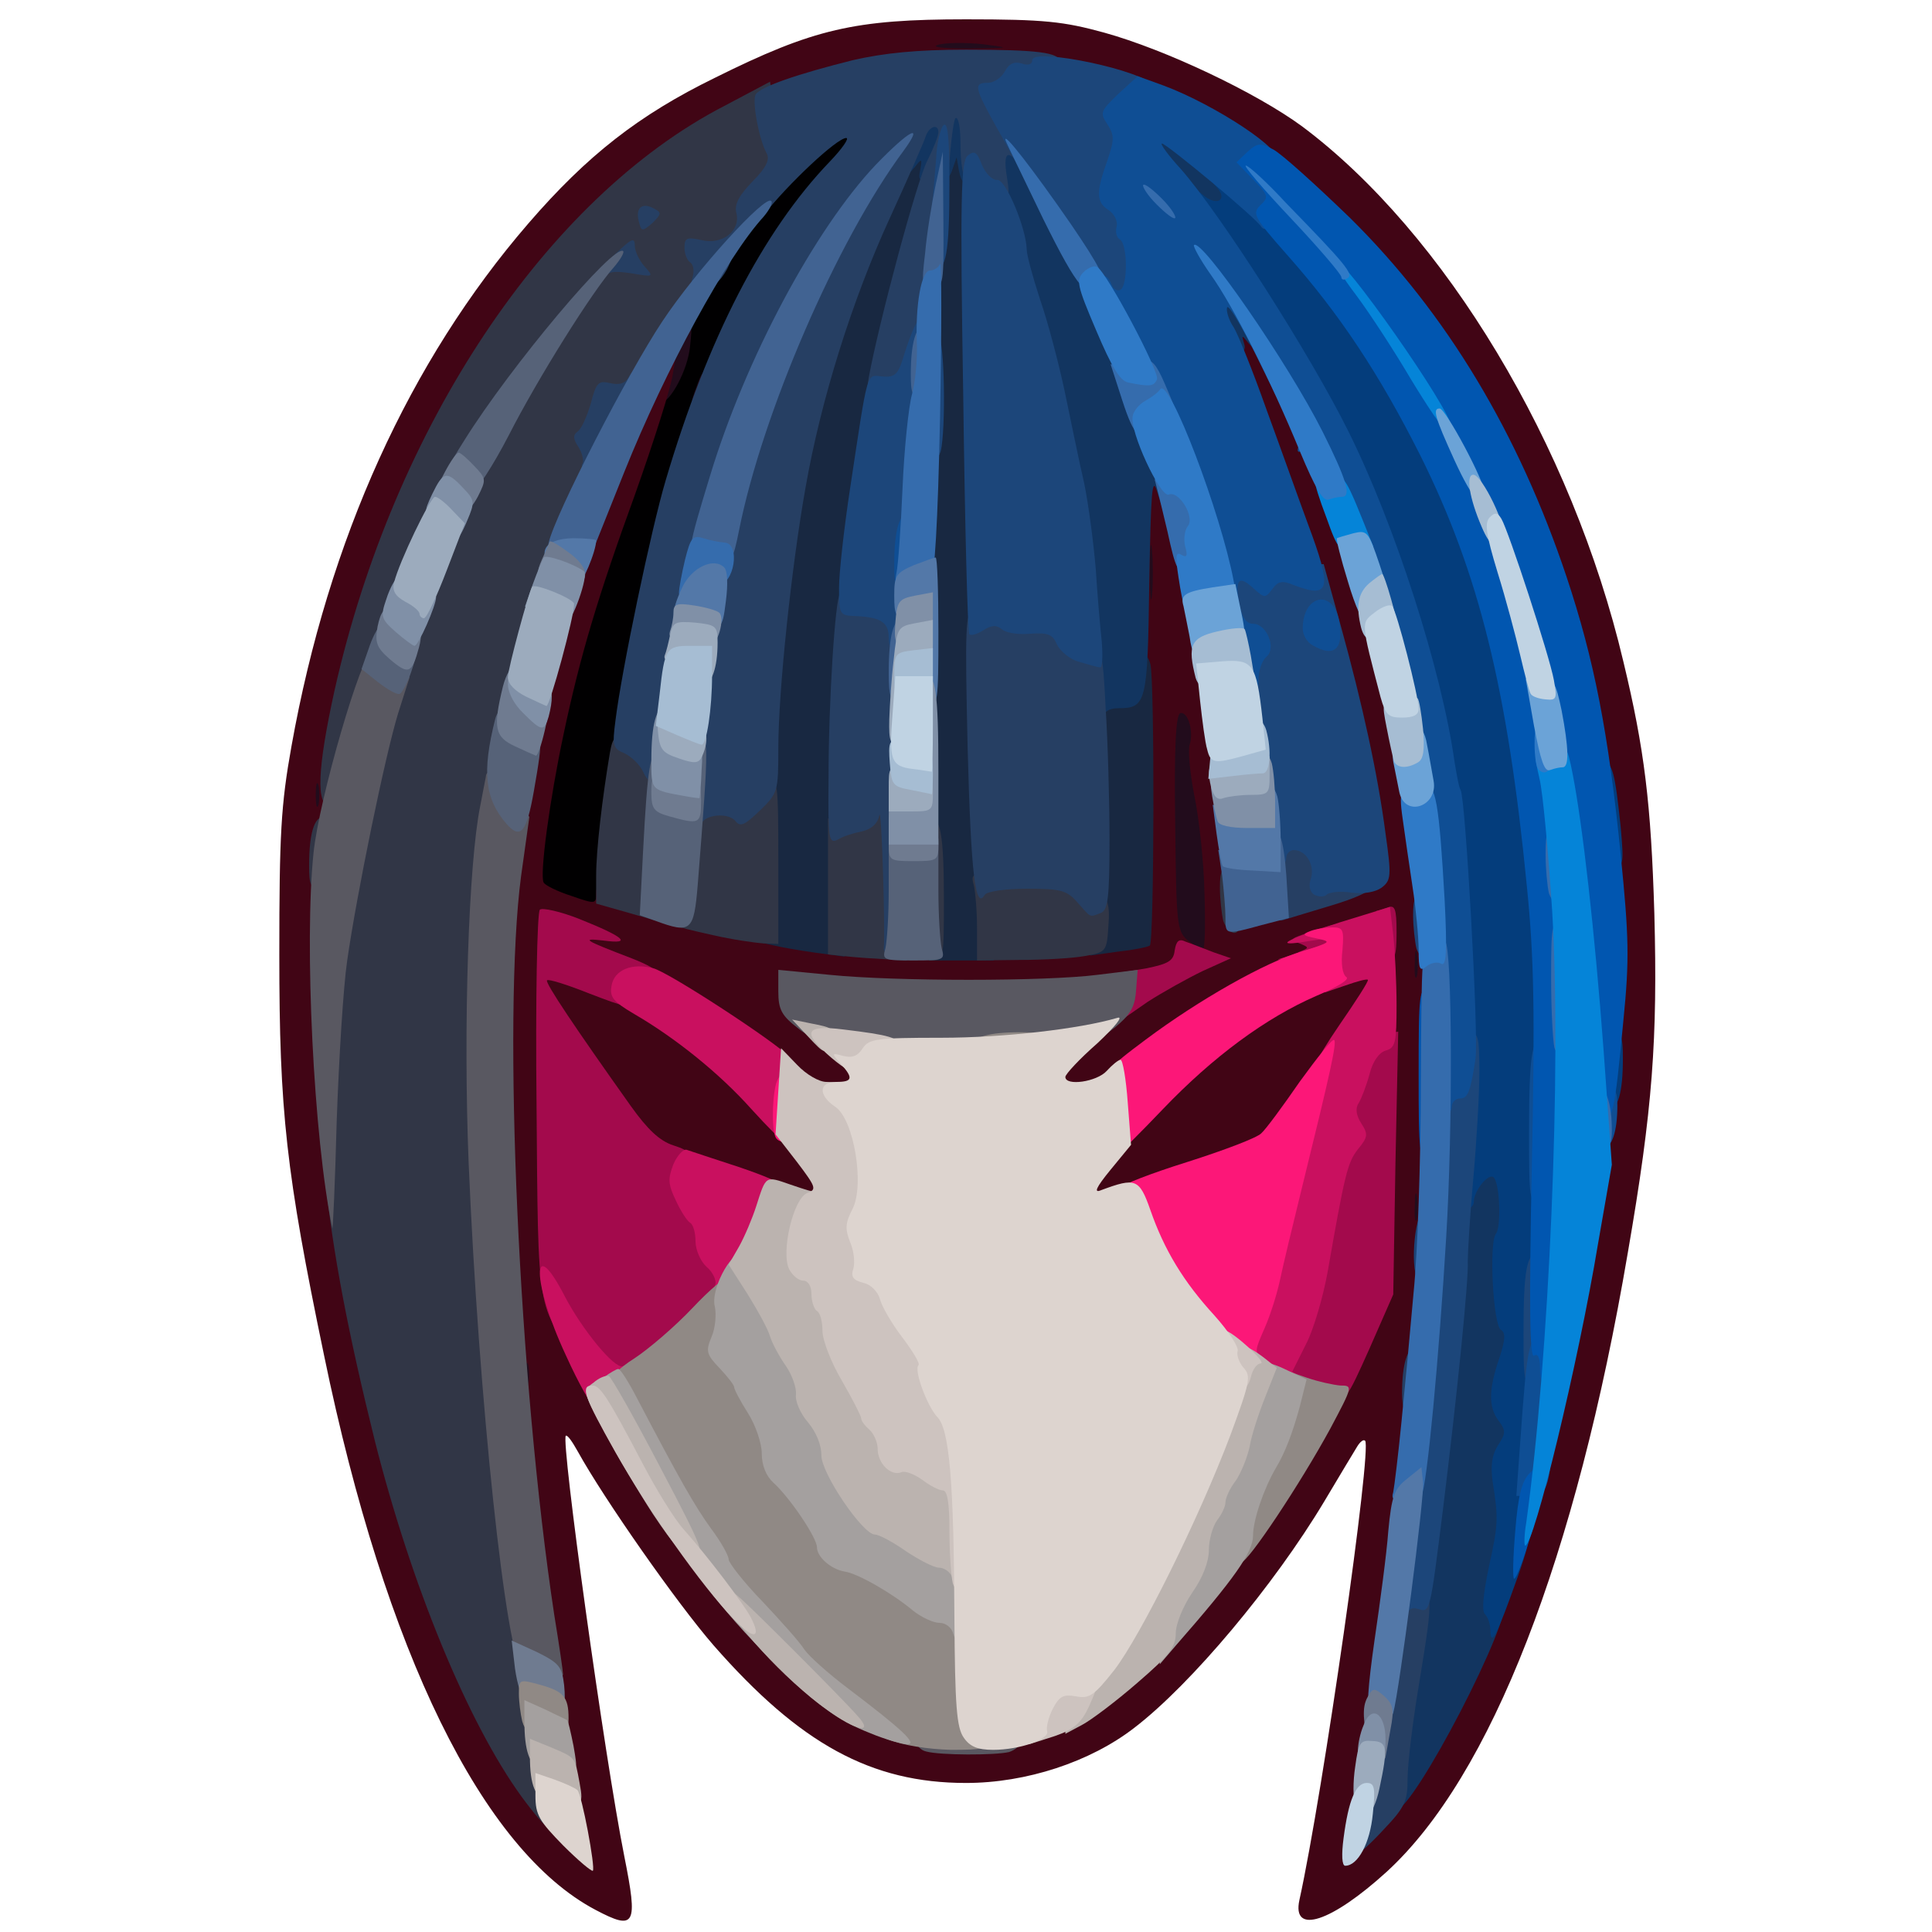 <?xml version="1.0" encoding="utf-8"?>
<!DOCTYPE svg PUBLIC "-//W3C//DTD SVG 1.0//EN" "http://www.w3.org/TR/2001/REC-SVG-20010904/DTD/svg10.dtd">
<svg version="1.0" xmlns="http://www.w3.org/2000/svg" width="32px" height="32px" viewBox="0 0 350 350" preserveAspectRatio="xMidYMid meet">
 <g fill="#010001">
  <path d="M100 165.2 c-5.4 -2.1 -5.7 -3.4 -4 -17.2 2.4 -18.9 6.9 -36.4 16 -61.4 3.3 -9.1 6 -17 6 -17.4 0 -0.5 0.9 -1.7 2 -2.7 1.4 -1.3 2 -3.1 2 -5.9 0 -5.7 9.9 -21.5 19.6 -31.3 6.6 -6.7 7.4 -7.3 11.3 -7.3 4 0 4.1 0.1 4.1 3.3 0 2.4 -0.9 4.1 -3.1 6.3 -11.2 10.6 -22.7 32.9 -30.3 58.4 -5 16.6 -12.6 60.1 -12.6 71.8 l0 5.2 -3.2 -0.1 c-1.8 0 -5.3 -0.8 -7.8 -1.7z"/>
 </g>
 <g fill="#220c1c">
  <path d="M95 278.5 l0 -5.5 3.5 0 3.5 0 0 5.5 0 5.5 -3.5 0 -3.5 0 0 -5.5z"/>
  <path d="M250 259.5 l0 -5.5 3.5 0 3.5 0 0 5.5 0 5.5 -3.5 0 -3.5 0 0 -5.5z"/>
  <path d="M92 249 l0 -6 3.5 0 3.5 0 0 6 0 6 -3.5 0 -3.5 0 0 -6z"/>
  <path d="M253 218.5 l0 -6.5 3.5 0 3.5 0 0 6.5 0 6.5 -3.5 0 -3.5 0 0 -6.5z"/>
  <path d="M53 196.5 l0 -5.5 3.5 0 3.5 0 0 5.5 0 5.5 -3.5 0 -3.5 0 0 -5.5z"/>
  <path d="M253 174.5 l0 -6.5 3.5 0 3.5 0 0 6.5 0 6.5 -3.5 0 -3.5 0 0 -6.5z"/>
  <path d="M212.2 173.3 c-1.9 -1.7 -2.1 -3.1 -2.4 -24.3 l-0.3 -22.5 3.9 -0.3 c4.8 -0.4 5.6 0.7 5.6 7.5 0 2.9 0.4 7.4 0.9 10 0.5 2.6 1.2 10.8 1.5 18.1 l0.6 13.2 -3.9 0 c-2.3 0 -4.7 -0.7 -5.9 -1.7z"/>
  <path d="M90 168.5 l0 -5.5 3.5 0 3.5 0 0 5.5 0 5.5 -3.5 0 -3.5 0 0 -5.5z"/>
  <path d="M54 144 l0 -6 3.5 0 3.5 0 0 6 0 6 -3.5 0 -3.5 0 0 -6z"/>
  <path d="M205 103.5 l0 -10.5 3.5 0 3.5 0 0 10.5 0 10.5 -3.5 0 -3.5 0 0 -10.5z"/>
  <path d="M119 67.4 c0 -6.6 1.3 -9.4 4.3 -9.4 2.1 0 2.2 0.3 1.7 4.8 -0.4 4.2 -3.6 10.2 -5.4 10.2 -0.3 0 -0.6 -2.5 -0.6 -5.6z"/>
  <path d="M126.2 70 c0.9 -2.6 1.3 -3 1.6 -1.6 0.2 1 -0.3 2.6 -1.2 3.5 -1.5 1.5 -1.6 1.3 -0.4 -1.9z"/>
  <path d="M165 8.6 c0 -3 0.4 -3.4 3.2 -4 1.8 -0.4 6.5 -0.3 10.5 0 l7.3 0.7 0 3.3 0 3.4 -10.5 0 -10.5 0 0 -3.4z"/>
 </g>
 <g fill="#410515">
  <path d="M107.9 346 c-20.5 -10.8 -38.1 -46.7 -49.2 -100.5 -6.9 -33.2 -8.1 -44.2 -8.1 -72.5 0 -21.9 0.3 -27.2 2.2 -37.8 6.7 -37.5 21.4 -69.8 42.9 -94.7 10.7 -12.4 20.1 -19.7 33.8 -26.4 17.9 -8.9 25.3 -10.6 45.5 -10.6 14.2 0 17.7 0.4 25 2.4 11.2 3.1 27.6 10.9 35.9 17 25.8 19.3 48.9 57.6 58.2 97 3.8 15.8 5 25.6 5.6 45.6 0.6 22.8 -0.3 35.4 -4.8 61.4 -9.4 55.3 -24.8 94.9 -43.7 112.2 -10 9.1 -17.2 11.5 -15.8 5.1 4.3 -19.5 13.2 -82 11.9 -83.2 -0.3 -0.3 -0.9 0.2 -1.4 1 -0.5 0.8 -3.2 5.3 -6 10 -9.1 15.2 -24.1 33.1 -34.4 41 -8 6.2 -19.6 10 -30.5 10 -17.2 0 -30.1 -7.1 -45.7 -24.9 -6.7 -7.7 -19.9 -26.6 -24.6 -35.1 -1 -1.8 -1.9 -3.1 -2.2 -2.9 -0.9 1 7 58.1 10.6 76.2 2.5 12.5 2 13.5 -5.2 9.7z m-7.3 -28.7 c-8.7 -53 -12.8 -120.4 -9.5 -156.3 2.6 -29.3 9.7 -57.1 21.9 -85.7 4.5 -10.6 5.5 -12.3 7.4 -12.3 2.2 0 2.3 0.3 1.5 4.7 -0.4 2.7 -3.5 12.4 -6.8 21.7 -6.8 18.7 -10 29.4 -13 43.6 -2.5 11.7 -4.4 25.7 -3.6 26.9 0.3 0.5 2.5 1.6 5 2.4 4.3 1.5 4.5 1.5 4.5 -0.4 0 -1.5 0.5 -1.9 1.8 -1.5 25 7.4 38.5 9.6 60.7 10.2 12 0.3 20.8 0.1 26.5 -0.8 l8.5 -1.3 -0.2 -42.7 -0.2 -42.8 3.4 0 c3.1 0 3.5 0.4 4.4 3.8 4 14.2 9.7 49.5 10.8 66 0.3 5.3 0.8 10.2 1.2 10.9 0.4 0.8 3.7 0.2 11.4 -2.1 5.9 -1.8 11.1 -3.6 11.4 -4 1.1 -1.1 -1.5 -16.6 -5.3 -31.9 -3.1 -12 -8.6 -28.9 -18.5 -55.5 -1 -2.9 -1.9 -6.8 -1.9 -8.7 0 -3.3 0.2 -3.5 3.5 -3.5 3.2 0 3.7 0.4 6.4 5.8 9.5 18.9 19.4 49.1 23.7 72.1 7.2 39 5.1 108.2 -5.2 175 -1.4 9 -2.3 16.5 -2.1 16.7 0.4 0.5 8.3 -11.1 12 -17.7 16.1 -28.6 30.9 -94.2 30.9 -136.9 0 -50.9 -17.8 -98.6 -48.1 -129.1 -19.8 -19.9 -33.2 -27.1 -57.8 -31.4 -9.3 -1.7 -10.6 -1.7 -19.4 -0.2 -19.9 3.4 -34.3 9.6 -48.4 20.8 -24.8 19.7 -46.5 59.1 -55 99.9 -2.2 10.5 -2.7 16 -3.2 35.1 -0.5 19.8 -0.3 24.4 1.6 37.5 6.3 43.8 15.3 76.9 27 100.1 5.2 10.4 13 22.7 13.9 21.8 0.2 -0.2 -0.3 -4.8 -1.2 -10.2z m84.5 -4.8 c9.3 -3.2 13.6 -6.1 22.5 -15 14.2 -14.5 28.4 -35.7 37.6 -56.7 l4.2 -9.3 0.3 -24.5 c0.3 -20 0.1 -24.2 -0.9 -22.7 -4 5.7 -17.1 24.3 -17.4 24.6 -1 1.1 -30.5 10.1 -33.1 10.1 -3 0 -3.3 -0.3 -3.3 -3.1 0 -5.2 16.4 -23.7 28.3 -31.8 6.7 -4.5 16.9 -9 22.2 -9.8 4 -0.5 4.5 -0.9 4.5 -3 0 -2 -0.4 -2.4 -1.7 -1.8 -1 0.3 -3.1 0.9 -4.7 1.2 -1.6 0.3 -3.1 1.3 -3.3 2.3 -0.2 0.9 -3.2 2.8 -6.6 4.3 -7.4 3.2 -19.1 10.6 -26.9 17 -5.3 4.3 -6.2 4.7 -11.3 4.7 l-5.5 0 0 -3.9 c0 -3.6 0.6 -4.5 6.8 -10 l6.7 -6 -4 0.7 c-5.2 0.9 -41.2 0.9 -49.2 0 -3.5 -0.4 -6.3 -0.4 -6.3 0 0 0.4 2.9 3.1 6.5 6.1 6 4.9 6.5 5.7 6.5 9.2 l0 3.9 -6.3 0 c-5.8 0 -6.6 -0.3 -9.3 -3.1 -6.1 -6.4 -30 -20.9 -34.4 -20.8 -0.8 0 1.1 1 4.2 2.3 11.7 4.9 23.8 14.7 34 27.4 4.5 5.7 5.8 8.1 5.8 10.8 0 3.2 -0.2 3.4 -3.3 3.4 -1.8 0 -9.8 -2.2 -17.7 -4.8 l-14.5 -4.9 -6.3 -8.9 c-3.4 -4.9 -6.9 -9.8 -7.7 -10.9 -1.3 -1.8 -1.5 0.6 -1.2 20.5 l0.3 22.5 4.7 9.9 c10.6 22.3 23.1 40.9 36.9 54.8 9.2 9.3 13.7 12.3 23 15.3 9.3 3 10.8 3 19.9 0z m-89.4 -65.2 c-0.3 -1 -0.5 -0.2 -0.5 1.7 0 1.9 0.2 2.7 0.5 1.8 0.2 -1 0.2 -2.6 0 -3.5z m161 -30.5 c-0.2 -1.3 -0.4 -0.5 -0.4 1.7 -0.1 2.2 0.1 3.2 0.4 2.3 0.2 -1 0.2 -2.8 0 -4z m0 -44 c-0.2 -1.3 -0.4 -0.5 -0.4 1.7 -0.1 2.2 0.1 3.2 0.4 2.3 0.2 -1 0.2 -2.8 0 -4z m-152.3 1.4 c-0.7 -0.4 -1.3 -1.6 -1.5 -2.6 -0.6 -3 -2.9 -3.2 -2.9 -0.3 0 1.6 0.7 2.7 1.8 3 2.8 0.8 3.8 0.7 2.6 -0.1z m113.8 -12.4 c-0.1 -5.7 -1 -13.6 -1.8 -17.5 -0.8 -4 -1.2 -8.2 -0.9 -9.3 0.8 -2.5 -0.3 -6.2 -1.7 -5.8 -0.8 0.3 -1.1 6.7 -0.9 19.9 0.2 18.3 0.3 19.5 2.2 21.2 1.2 0.9 2.4 1.7 2.8 1.7 0.4 0 0.5 -4.6 0.3 -10.2z m-160.5 -19.5 c-0.3 -1 -0.5 -0.2 -0.5 1.7 0 1.9 0.2 2.7 0.5 1.8 0.2 -1 0.2 -2.6 0 -3.5z m151 -42.5 c-0.2 -2.4 -0.4 -0.7 -0.4 3.7 0 4.4 0.2 6.3 0.4 4.3 0.2 -2.1 0.2 -5.7 0 -8z m-30.7 -91.8 c-3 -0.3 -6.6 -0.3 -8 0.1 -1.5 0.4 0.6 0.7 5.5 0.7 7.7 -0.1 7.8 -0.1 2.5 -0.8z"/>
 </g>
 <g fill="#182841">
  <path d="M167.7 158.8 c-0.9 -19.3 -0.8 -67.7 0.2 -97.3 0.4 -12.6 0.7 -23.1 0.6 -23.3 -0.2 -0.3 -7.2 28.5 -8.9 37.3 -4.2 20.3 -6.6 48.9 -6.6 77.9 l0 19.9 -5.2 -0.7 c-2.9 -0.4 -6.3 -1 -7.5 -1.3 l-2.3 -0.5 0 -23.2 c0.1 -46 6 -79.9 19.4 -109.6 l5.1 -11.5 7.3 -0.3 7.2 -0.3 0 2.8 c0.8 82.6 1.3 108.5 2 120.6 0.6 8.2 1 17.1 1 19.8 l0 4.9 -5.8 0 -5.9 0 -0.6 -15.2z"/>
  <path d="M197.5 149.1 l0 -24.1 2.5 0 c3.2 0 5 -1.7 5 -4.7 0 -3 2.6 -3 3.4 0 0.8 3.2 0.7 50.5 -0.1 51 -0.5 0.3 -3 0.8 -5.8 1.1 l-5 0.7 0 -24z"/>
 </g>
 <g fill="#123560">
  <path d="M252 321.3 c0 -3.8 0.7 -10.8 1.5 -15.7 3.8 -23.3 8.6 -64.8 9 -78.6 0.2 -4.7 0.9 -10.3 1.7 -12.5 1.2 -3.7 1.6 -4 5.5 -4.3 5.4 -0.4 5.7 0.6 4.8 15.9 -0.5 8.5 -0.4 11.9 0.4 11.9 1.5 0 1.3 6.6 -0.3 11.1 -1 3 -1 3.9 0.1 5.5 1.8 2.4 1.7 7.4 -0.2 10.2 -1.2 1.6 -1.3 2.7 -0.5 4.1 1.4 2.7 1.3 7.3 -0.5 14.2 -0.9 3.3 -1.3 6.4 -1 6.9 1.8 2.9 -16.4 38 -19.7 38 -0.4 0 -0.8 -3 -0.8 -6.7z"/>
  <path d="M198.4 131.2 c-0.7 -0.4 -1.6 -7.3 -2.3 -17.2 -0.6 -9.1 -1.9 -19.7 -2.7 -23.5 -0.8 -3.9 -2.4 -11.3 -3.5 -16.5 -1.1 -5.2 -3.1 -12.8 -4.5 -16.8 -1.3 -4 -2.4 -8 -2.4 -9 0 -0.9 -0.9 -4.4 -2 -7.6 -1.1 -3.3 -2 -8.1 -2 -10.8 l0 -4.8 3.8 0 3.9 0 6.6 13.8 c7.2 15.1 9.3 19.9 13.6 31.7 1.6 4.4 3.4 9.4 4.1 11.1 0.9 2 1 4.4 0.5 7 l-0.8 3.9 -1.1 -3.5 c-0.9 -2.9 -1.1 0.2 -1.4 16.6 -0.3 21.7 -0.5 22.7 -5.6 22.7 -1.7 0 -2.6 0.6 -2.8 1.8 -0.2 1.1 -0.8 1.6 -1.4 1.1z"/>
  <path d="M220.2 62 c-0.6 -1.1 -1.2 -3.8 -1.2 -6 0 -3.9 0.1 -4 3.5 -4 2.8 0 3.7 0.5 5 3 1.5 2.9 2.1 9 0.9 9 -0.4 0 -1.3 -0.8 -2.1 -1.7 -1.4 -1.7 -1.4 -1.7 -0.9 0 0.8 2.5 -3.6 2.3 -5.2 -0.3z"/>
  <path d="M211.7 34.6 c-3.4 -4 -4.7 -6.3 -4.7 -8.5 0 -2.9 0.3 -3.1 3.6 -3.1 2.8 0 4.7 1 9 4.6 4.5 3.9 5.4 5.2 5.4 7.9 0 3.5 -1.3 4.5 -5.9 4.5 -2.1 0 -3.9 -1.3 -7.4 -5.4z"/>
  <path d="M166.7 30.8 c0.4 -2.1 0.3 -2.2 -1 -0.5 -2 2.4 -2.7 2.1 -2.7 -1 0 -4.3 2.2 -9.3 4.1 -9.3 1 0 2.1 -0.4 2.4 -1 0.3 -0.5 2.2 -1 4.1 -1 l3.5 0 -0.3 7.2 c-0.3 7 -2.2 10.4 -3.1 5.6 l-0.4 -2.3 -0.8 2.3 c-0.5 1.6 -1.5 2.2 -3.5 2.2 -2.4 0 -2.7 -0.3 -2.3 -2.2z"/>
 </g>
 <g fill="#313646">
  <path d="M94.5 325.5 c-9.8 -13.5 -20 -38.4 -26.6 -64.5 -9.5 -38.3 -11.7 -60.3 -8.4 -86.3 2 -15.5 6.7 -38.9 10.1 -49.8 3.5 -11.2 3.9 -13.3 1.6 -7.9 -1.1 2.5 -3.7 10 -5.8 16.8 -3 9.5 -4.3 12.2 -5.6 12.2 -2.6 0 -2.3 -6.8 0.8 -20.9 10.7 -47.7 38.3 -89.2 70.6 -105.9 l8.3 -4.4 0.7 4.1 c0.4 2.2 1.2 4.9 1.7 6 1.7 3 1.3 7.9 -0.6 8.9 -0.9 0.6 -3.1 3.6 -4.8 6.8 -2.2 4 -3.9 6 -5.3 6.2 -1.6 0.3 -2.2 1 -2.2 3 0 1.4 -2.1 5.6 -4.9 9.6 -2.6 3.9 -5.6 8.6 -6.5 10.3 -1.2 2.4 -2.3 3.3 -4.1 3.3 -3.1 0 -3.4 0.6 -4.4 8.2 -0.5 3.5 -2.8 10.8 -5.1 16.3 -16.1 38.8 -19.8 80.9 -13.5 152.4 1.6 17.5 6.5 56.7 8.5 67 1.2 6.3 1.3 14.1 0.3 14.1 -0.5 0 -2.6 -2.5 -4.8 -5.5z"/>
  <path d="M153.8 173.3 l-3.8 -0.4 0 -12.3 0 -12.3 3 -0.6 c2.1 -0.5 3 -1.2 3 -2.7 0 -1.6 0.7 -2 3.5 -2 l3.5 0 0 10.3 c0 5.6 0.3 12.6 0.6 15.5 l0.7 5.2 -3.4 -0.2 c-1.9 -0.1 -5.1 -0.3 -7.1 -0.5z"/>
  <path d="M167 161 c0 -10.4 0.3 -13 1.4 -13 2 0 2.6 3.3 2.6 15.3 0 10 -0.1 10.7 -2 10.7 -1.9 0 -2 -0.7 -2 -13z"/>
  <path d="M177 168.3 c0 -3.2 -0.3 -6.8 -0.6 -8 -0.6 -2.3 -0.5 -2.3 9.3 -2.3 9.3 0 10.2 0.2 12.7 2.5 2.3 2.2 2.7 3.2 2.4 7.2 -0.3 4.7 -0.4 4.8 -4.3 5.5 -2.2 0.4 -7.5 0.7 -11.7 0.7 l-7.8 0.1 0 -5.7z"/>
  <path d="M129.1 169.4 c-3.6 -0.8 -6.5 -1.5 -6.6 -1.7 -0.1 -0.1 0.3 -5.2 0.8 -11.4 l1.1 -11.1 2.9 -0.6 c1.6 -0.3 4 -0.6 5.2 -0.6 1.2 0 2.8 -0.7 3.5 -1.5 0.7 -0.8 2.1 -1.5 3.1 -1.5 1.8 0 1.9 1 1.9 15 l0 15 -2.7 -0.1 c-1.6 -0.1 -5.7 -0.7 -9.2 -1.5z"/>
  <path d="M221.6 166.8 c-0.3 -1.3 -0.6 -4 -0.6 -6 0 -3.1 0.4 -3.8 2 -3.8 1.8 0 2 0.7 2 6 0 4.4 -0.4 6 -1.4 6 -0.7 0 -1.6 -1 -2 -2.2z"/>
  <path d="M113.3 165.2 l-5.3 -1.5 0 -5.1 c0 -4.6 1.1 -14 2.5 -22.3 0.5 -2.8 1 -3.3 3.4 -3.3 5.1 0 6.1 2.4 6 14.6 0 6 -0.4 12.7 -0.7 15 l-0.7 4.1 -5.2 -1.5z"/>
  <path d="M56 156.8 c0 -5.7 0.9 -8.8 2.6 -8.8 1.1 0 1.4 1.6 1.4 6.5 0 5.8 -0.2 6.5 -2 6.5 -1.7 0 -2 -0.7 -2 -4.2z"/>
 </g>
 <g fill="#043d7c">
  <path d="M270 295.5 c0 -1.2 -0.4 -2.5 -1 -3.1 -0.6 -0.6 -0.3 -3.6 0.7 -8.4 1.7 -7.8 1.8 -8.8 0.7 -15.6 -0.4 -3 -0.1 -4.9 1 -6.6 1.4 -2.1 1.4 -2.7 0.1 -4.4 -1.9 -2.5 -1.8 -5.8 0.1 -11.3 1.1 -3.4 1.2 -4.6 0.3 -5.2 -1.4 -0.8 -2.2 -15.8 -0.9 -17.4 1 -1.2 0.7 -9.1 -0.4 -10.2 -0.9 -0.9 -3.6 2.4 -3.6 4.4 0 0.7 -0.6 1.3 -1.4 1.3 -1.1 0 -1.4 -3.8 -1.3 -20.7 0 -21.3 -1.5 -46.2 -3.3 -54.9 -0.5 -2.7 -1.7 -8.4 -2.6 -12.8 -5.2 -25.6 -17 -52.9 -33.1 -76.9 -6.7 -10 -9.3 -14.7 -9.3 -16.9 0 -2.9 0.1 -3 1.8 -1.6 2.5 2.3 4.8 1.1 2.6 -1.3 -1.6 -1.8 -1.6 -1.9 1.9 -1.9 3.1 0 4.4 0.9 11.2 8.3 18.5 19.8 32.5 45.7 39.1 72.7 2.6 10.5 5.5 28.6 7 44.5 1.6 16.7 1.5 24.8 -0.7 90.3 -1 28.9 -1 29.4 -4 38 -3.7 10.4 -4.8 12.6 -4.9 9.7z"/>
  <path d="M290 194 c0 -6.3 0.2 -7 2 -7 1.7 0 2 0.7 2 4.8 0 6.1 -0.9 9.2 -2.6 9.2 -1.1 0 -1.4 -1.7 -1.4 -7z"/>
  <path d="M289.6 150.9 c-1 -9.7 -0.8 -12.9 0.8 -12.9 1.7 0 2.2 2.2 3.2 11.8 0.6 6.8 0.5 7.2 -1.3 7.2 -1.7 0 -2.1 -0.9 -2.7 -6.1z"/>
 </g>
 <g fill="#263f63">
  <path d="M245 333.3 c0 -1.6 1.1 -8.4 2.4 -15.3 1.3 -6.9 3 -16.4 3.7 -21.2 l1.2 -8.8 3.4 0 c4.1 0 4.1 0.5 1.3 17.5 -1.1 6.6 -2 14.1 -2 16.7 0 4.1 -0.5 5.2 -4.3 9.2 -2.3 2.5 -4.6 4.6 -5 4.6 -0.4 0 -0.7 -1.2 -0.7 -2.7z"/>
  <path d="M254 252.3 c0 -5.3 1 -8.3 2.6 -8.3 1 0 1.4 1.6 1.4 6 0 5.3 -0.2 6 -2 6 -1.6 0 -2 -0.7 -2 -3.7z"/>
  <path d="M160.1 171.8 c0.3 -2.9 -0.4 -26.1 -0.8 -24.1 -0.3 1.5 -1.4 2.5 -3.1 2.9 -1.5 0.3 -3.5 0.9 -4.4 1.5 -1.7 0.8 -1.8 0 -1.7 -11.3 0 -13.6 1.2 -32.5 2.1 -33.3 0.3 -0.3 3 0 5.9 0.8 l5.4 1.3 0.3 31.7 c0.2 31.4 0.2 31.7 -1.8 31.7 -1.2 0 -2 -0.6 -1.9 -1.2z"/>
  <path d="M230.6 165.5 c-0.3 -0.9 -0.6 -4.6 -0.6 -8.1 l0 -6.4 4.3 0 c4.8 0 6.7 1.3 6.7 4.6 0 1.7 0.8 2.3 4 2.8 6.3 1 4.9 3 -3.7 5.6 -4.3 1.3 -8.3 2.5 -8.9 2.7 -0.6 0.2 -1.4 -0.3 -1.8 -1.2z"/>
  <path d="M195.2 163.5 c-1.9 -2.2 -3 -2.5 -9.1 -2.5 -4.1 0 -7.3 0.5 -7.7 1.1 -1.7 2.9 -2.5 -3.7 -3.1 -26.5 -0.5 -21.9 -0.4 -24.6 1 -25.2 0.8 -0.3 5.1 -0.2 9.4 0.3 6.8 0.7 7.9 1.1 8.8 3.1 0.6 1.3 1.9 2.5 3.1 2.8 1.9 0.5 2.2 1.5 2.7 11.7 0.4 6.2 0.7 16.9 0.7 23.8 0 10.7 -0.3 12.8 -1.6 13.3 -2.1 0.8 -1.7 0.9 -4.2 -1.9z"/>
  <path d="M124 148.6 c0 -7 2.3 -29.6 4.1 -40 1.1 -6.5 1.8 -12 1.6 -12.2 -1 -1.1 -8.7 36.7 -8.7 42.8 0 3.5 -3.1 3.9 -4.5 0.6 -0.6 -1.3 -2.1 -2.7 -3.3 -3.3 -2.2 -0.9 -2.3 -1.4 -1.7 -6 1.1 -9 6.5 -34.8 9.1 -43.5 7.6 -25.7 17.6 -45.1 29.7 -57.7 2.3 -2.4 3.6 -4.3 3 -4.3 -1.7 0 -10.6 8.4 -14.9 13.9 -2 2.8 -4.1 4.8 -4.6 4.5 -0.5 -0.4 -0.8 0 -0.7 0.7 0.2 0.8 -0.5 2.9 -1.4 4.7 -1.3 2.3 -2.4 3.2 -4.3 3.2 -2 0 -2.4 -0.4 -1.9 -1.9 0.3 -1.1 0.1 -2.2 -0.5 -2.6 -0.5 -0.3 -1 -1.5 -1 -2.6 0 -1.8 0.4 -2 3.1 -1.4 3.8 0.9 7.1 -1.7 6.3 -4.9 -0.4 -1.6 0.5 -3.2 2.9 -5.7 2.5 -2.5 3.2 -4 2.6 -5.1 -1.4 -2.5 -2.7 -9.5 -2 -10.7 0.9 -1.4 7.6 -3.7 17.6 -6.2 5.7 -1.3 11.6 -1.9 20.5 -1.9 12.9 0 17 0.5 17 2.2 0 1.6 -2.7 3.8 -4.7 3.8 -1 0 -2.4 0.9 -3.1 2 -1 1.7 -1 2.6 0.3 5 0.8 1.6 1.5 4.4 1.5 6.2 -0.1 3 -0.2 3.1 -1.4 1.6 -2.1 -2.9 -2.9 -2.1 -2.2 2.2 0.6 4 0.6 4 -2.7 4 -4.1 0 -5.7 -2.8 -5.7 -10.1 0 -2.8 -0.4 -4.8 -0.9 -4.5 -0.4 0.3 -1.1 6.1 -1.4 12.8 -0.5 12.3 -2.2 25.6 -3.7 29.3 -0.4 1.1 -1.1 3.4 -1.6 5 -0.8 2.7 -1.4 3 -5.3 3.3 l-4.3 0.3 0.6 -3.8 c1.8 -9.8 8.7 -35.6 10.6 -39.2 1.1 -2.2 2 -4.5 2 -5.1 0 -1.7 -1.7 -1.1 -2.3 0.7 -0.3 1 -3.2 7.6 -6.5 14.8 -6.8 14.8 -12.5 32.9 -15.3 49 -2.5 14.1 -4.9 36.7 -4.9 47.1 0 7.8 -0.1 8.1 -3.3 11.2 -2.8 2.7 -3.6 3.1 -4.5 1.9 -1.5 -1.7 -6.2 -1 -6.2 0.9 0 0.8 -0.7 1.4 -1.5 1.4 -0.9 0 -1.5 -0.9 -1.5 -2.4z"/>
  <path d="M105.5 84 c0.3 -0.5 0 -1.9 -0.7 -3 -1 -1.5 -1 -2.2 -0.2 -2.8 0.7 -0.4 1.7 -2.7 2.4 -5 1 -3.9 1.4 -4.3 3.5 -3.8 1.7 0.4 2.7 0.1 3.4 -1.1 2.4 -4.2 1 5.9 -1.6 11.2 -2.1 4.3 -3.2 5.5 -5.1 5.5 -1.3 0 -2.1 -0.4 -1.7 -1z"/>
  <path d="M108 50.9 c0 -0.8 1.6 -3 3.5 -4.9 2.9 -2.8 3.5 -3.1 3.5 -1.5 0 1 0.8 2.7 1.8 3.8 1.7 1.9 1.6 1.9 -2.5 1.2 -3.4 -0.5 -4.3 -0.3 -5.2 1.2 -0.8 1.4 -1 1.5 -1.1 0.2z"/>
  <path d="M115.7 40 c-0.6 -2.4 0.7 -3.4 2.8 -2.2 1.4 0.7 1.3 1 -0.3 2.6 -1.9 1.6 -2 1.6 -2.5 -0.4z"/>
 </g>
 <g fill="#1c467a">
  <path d="M253.1 294.1 c-1.2 -0.8 -1 -3.4 0.7 -17.2 3.7 -28.3 4.8 -43.9 3.3 -44.9 -1.7 -1 -1 -11.8 0.9 -13 0.8 -0.5 1.4 -4.4 1.8 -11.9 0.3 -7.9 0.8 -11.1 1.7 -11.1 1.6 0 2.5 -2.3 2.5 -6.1 0 -2.2 0.5 -2.9 2 -2.9 1.8 0 2 0.7 2 7.3 0 3.9 -0.5 12.6 -1.1 19.2 -0.6 6.6 -1 13.4 -1 15 0.2 3.1 -1.9 24 -4.5 45 -2.3 18.3 -2.3 18.7 -4.4 18 -1.3 -0.4 -1.9 0 -2.2 1.4 -0.2 1.5 -0.7 1.8 -1.7 1.2z"/>
  <path d="M276 241.3 c0 -11.1 0.6 -14.3 2.6 -14.3 1.1 0 1.4 2.4 1.4 12 0 11.3 -0.1 12 -2 12 -1.9 0 -2 -0.7 -2 -9.7z"/>
  <path d="M256.6 171.8 c-0.3 -1.3 -0.6 -4 -0.6 -6 0 -3.1 0.4 -3.8 2 -3.8 1.8 0 2 0.7 2 6 0 4.4 -0.4 6 -1.4 6 -0.7 0 -1.6 -1 -2 -2.2z"/>
  <path d="M238.1 162.1 c-0.8 -0.5 -1.1 -1.6 -0.6 -3 0.7 -2.4 -0.9 -5.1 -3.1 -5.1 -0.8 0 -1.4 0.7 -1.4 1.5 0 1.8 -2.9 2 -3.4 0.3 -1.5 -5.5 -4.8 -31.3 -4.5 -35 0.3 -3.9 0.1 -4.8 -1.2 -4.8 -1.8 0 -2.9 -3.8 -2.9 -10.2 l0 -3.9 9.4 0.2 9.4 0.1 3.1 11.2 c3.9 14.1 6.7 26.8 8.1 37.6 1.1 7.7 1 8.5 -0.7 9.8 -1.1 0.8 -3.2 1.2 -5.5 0.9 -2 -0.3 -4 -0.1 -4.5 0.4 -0.4 0.4 -1.4 0.4 -2.2 0z"/>
  <path d="M195.5 119.9 c-1.6 -0.4 -3.4 -1.9 -4 -3.1 -0.8 -1.9 -1.6 -2.2 -4.8 -2 -2.1 0.2 -4.4 -0.1 -5.2 -0.8 -1 -0.8 -1.8 -0.8 -3.4 0.2 -1.1 0.7 -2.2 1 -2.5 0.7 -0.3 -0.3 -0.8 -19.6 -1.1 -43 -0.6 -36.4 -0.4 -42.7 0.8 -43.7 1.2 -1 1.7 -0.7 2.6 1.7 0.7 1.6 1.9 2.8 2.8 2.7 1.5 -0.1 5.2 8.7 5.3 12.6 0 1 1.1 5 2.4 9 1.4 4 3.4 11.6 4.5 16.8 1.1 5.2 2.6 12.7 3.5 16.5 0.8 3.9 1.7 10.8 2.1 15.5 0.3 4.7 0.8 10.6 1.1 13.3 0.2 2.6 0.1 4.7 -0.3 4.6 -0.4 0 -2.1 -0.5 -3.8 -1z"/>
  <path d="M161 115.5 c0 -2.8 -1.5 -3.7 -6.1 -3.9 -2.8 -0.1 -2.9 -0.3 -2.9 -5.1 0 -2.7 0.9 -10.8 2 -18 3.3 -21.8 2.9 -20.6 5.8 -20.3 2.1 0.2 2.8 -0.3 3.6 -2.7 1.9 -6.2 3.1 -8.5 4.3 -8.5 0.7 0 1.3 0.9 1.3 2 0 1.1 0.5 2 1 2 1.1 0 1.4 16.9 0.4 20.8 -0.4 1.2 -1.2 2.2 -1.9 2.2 -1.7 0 -2.4 4.9 -3.2 20.8 -0.5 11.9 -0.8 13.2 -2.5 13.2 -1.3 0 -1.8 -0.7 -1.8 -2.5z"/>
  <path d="M195.8 50.7 c-2 -3 -5.4 -9 -7.6 -13.3 -2.2 -4.4 -5.6 -10.8 -7.6 -14.2 -4.1 -7.4 -4.3 -8.2 -1.6 -8.2 1 0 2.4 -0.9 3 -2 0.8 -1.5 1.7 -1.9 3.1 -1.5 1.1 0.4 1.9 0.2 1.9 -0.6 0 -2.4 20.8 2 21.7 4.6 0.2 0.6 -0.6 2.1 -1.7 3.3 -1.2 1.2 -2 3.5 -2 5.4 0 1.8 -0.5 4.9 -1 6.8 -0.8 2.9 -0.7 3.7 0.7 4.7 1.3 1 1.7 3.1 1.7 10.5 l0.1 9.3 -3.6 0.3 c-3.3 0.3 -3.8 -0.1 -7.1 -5.1z"/>
  <path d="M168.5 41.3 c0.4 -4.3 0.9 -10 1.1 -12.7 0.1 -2.7 0.8 -5.4 1.3 -5.9 0.8 -0.8 1.1 2.3 1.1 10.3 0 12.9 -0.6 16 -2.8 16 -1.3 0 -1.4 -1.1 -0.7 -7.7z"/>
 </g>
 <g fill="#0f4e94">
  <path d="M275.4 261.3 c1.3 -18.1 1.5 -19.3 4.4 -19.3 l2.5 0 -0.6 12.3 c-0.8 15.1 -1.2 16.7 -4.5 16.7 l-2.5 0 0.7 -9.7z"/>
  <path d="M277 205.3 c0 -14 0.5 -17.3 2.6 -17.3 1.1 0 1.4 2.9 1.4 15 0 14.3 -0.1 15 -2 15 -1.9 0 -2 -0.7 -2 -12.7z"/>
  <path d="M289 202.5 c0 -4.8 0.2 -5.5 2 -5.5 1.6 0 2 0.7 2 3.3 0 4.7 -1 7.7 -2.6 7.7 -1 0 -1.4 -1.5 -1.4 -5.5z"/>
  <path d="M259.7 182.7 c-1.3 -38.7 -6.5 -64.3 -18.7 -92.1 -2.5 -5.8 -4.6 -9.3 -5.3 -8.9 -0.6 0.4 -0.8 0 -0.4 -1 0.3 -0.9 0.2 -1.7 -0.2 -1.9 -0.4 -0.2 -3.3 -5.7 -6.5 -12.3 -3.2 -6.6 -6 -11.5 -6.3 -10.8 -0.2 0.6 0.3 2.3 1.2 3.6 0.8 1.3 3.5 8 5.9 14.8 2.5 6.8 5.8 16.1 7.5 20.7 4.5 12 4.1 13.7 -2.5 11.2 -2.1 -0.9 -2.9 -0.7 -3.9 0.7 -1.3 1.7 -1.4 1.7 -3.4 -0.1 -2.7 -2.5 -3.4 -1.7 -2.6 2.8 0.5 2.5 1.3 3.6 2.5 3.6 2.5 0 4.3 4.5 2.4 6 -0.8 0.7 -1.4 2.5 -1.4 4.1 0 2.1 -0.5 2.9 -1.8 2.9 -2.9 0 -5.6 -15.2 -2.9 -16.3 0.7 -0.4 0.3 -0.8 -1 -1.2 -1.3 -0.4 -2.3 -1.3 -2.3 -2 0 -6 -9.4 -29.9 -17.1 -43.5 -2.2 -3.9 -3.9 -8.3 -3.9 -10 0 -3.2 1.4 -4 2.4 -1.4 0.3 0.8 1 1.2 1.6 0.9 1.3 -0.8 1.3 -8.2 -0.1 -9.1 -0.6 -0.3 -0.9 -1.4 -0.6 -2.4 0.2 -0.9 -0.4 -2.2 -1.4 -2.9 -2.3 -1.4 -2.4 -3.2 -0.3 -9 1.3 -3.8 1.3 -4.6 0 -6.6 -1.4 -2.1 -1.2 -2.4 2 -5.5 l3.5 -3.2 4.7 1.7 c9.4 3.5 22.4 12.1 20.2 13.5 -0.8 0.5 -0.6 1.1 0.5 2 2.1 1.8 1.9 7.3 -0.4 9.4 -1.2 1.1 -2.1 1.4 -2.6 0.7 -0.8 -1.5 -17.2 -15.1 -18 -15.1 -0.4 0 1.1 2.1 3.4 4.6 7.3 8.3 23.5 33.7 30.3 47.4 8.5 17 17 43.5 19.3 60 0.4 2.4 0.8 4.7 1.1 5.1 0.9 1.5 3.3 44.7 2.7 48.7 -0.9 6 -1.4 7.2 -2.8 7.2 -0.8 0 -1.5 0.7 -1.5 1.5 0 0.8 -0.6 1.5 -1.3 1.5 -1.1 0 -1.5 -4.1 -2 -19.3z"/>
  <path d="M237.8 116.9 c-1 -0.5 -1.8 -1.9 -1.8 -3 0 -6.2 5.5 -7.3 6.6 -1.4 0.9 5.1 -0.9 6.7 -4.8 4.4z"/>
  <path d="M162 102.3 c0 -6.2 0.9 -9.3 2.6 -9.3 1.1 0 1.4 1.7 1.4 7 0 6.3 -0.2 7 -2 7 -1.7 0 -2 -0.7 -2 -4.7z"/>
 </g>
 <g fill="#a30a4c">
  <path d="M234.3 252.9 c-2.9 -0.8 -3.3 -1.4 -3.3 -4.2 0 -1.8 1.2 -5.4 2.6 -8.2 1.4 -2.7 3.1 -8.6 3.9 -13 2.8 -15.8 3.6 -19.8 4.2 -20.8 0.3 -0.5 0.7 -2.8 0.8 -5.1 0.1 -2.2 1 -6.3 2.1 -9.1 1.8 -4.5 2.3 -5 5.3 -5.3 l3.4 -0.3 -0.5 23.8 -0.4 23.8 -4.3 9.8 c-4.2 9.4 -4.4 9.7 -7.5 9.6 -1.7 0 -4.6 -0.5 -6.3 -1z"/>
  <path d="M105 246.5 c-7.8 -9.9 -7.5 -8.1 -7.8 -46.4 -0.2 -18.9 0.1 -34.8 0.6 -35.3 0.4 -0.4 3.7 0.3 7.2 1.7 8 3.2 9.7 4.6 4.4 3.9 -4.3 -0.5 -3.6 -0.1 5 3.2 5.9 2.3 6.8 3.9 2.6 4.7 -2.1 0.5 -3 1.2 -3 2.6 0 1.8 -0.4 1.7 -7.2 -0.9 -4 -1.6 -7.5 -2.7 -7.7 -2.4 -0.4 0.4 5.1 8.6 15.2 22.8 3 4.2 5.2 6.3 7.7 7.1 3.1 1 3.5 1.6 3.7 4.9 0 2 0.8 4.5 1.7 5.5 0.9 1 1.6 2.9 1.6 4.3 0 1.4 0.9 3.3 2 4.3 1.3 1.2 2 3.1 2 5.4 0 3.1 -0.8 4.5 -5.7 9.2 -7.8 7.6 -11.5 9.9 -15.5 9.9 -2.7 -0.1 -3.9 -0.9 -6.8 -4.5z"/>
  <path d="M203 180.5 l0 -4.3 4.8 -0.8 c3.8 -0.8 4.8 -1.3 5 -3.2 0.3 -1.8 0.8 -2.2 2 -1.6 0.9 0.3 3.2 1.2 5 1.9 l3.2 1.1 -5.1 2.3 c-2.7 1.3 -7.2 3.8 -10 5.6 l-4.9 3.4 0 -4.4z"/>
  <path d="M234 174 c0 -0.6 0.8 -1.4 1.7 -1.7 1.5 -0.6 1.4 -0.7 -0.3 -1.4 -1.7 -0.6 -1.7 -0.8 0.6 -1.6 1.4 -0.6 3.7 -1.3 5.3 -1.7 2.5 -0.6 2.7 -0.4 2.7 2.8 0 2.2 -0.6 3.6 -1.6 4 -2.6 1 -8.4 0.7 -8.4 -0.4z"/>
  <path d="M249 169.5 c0 -2.5 0.2 -4.5 0.4 -4.5 0.2 0 1.1 -0.3 2 -0.6 1.3 -0.5 1.6 0.2 1.6 4.5 0 4.4 -0.3 5.1 -2 5.1 -1.7 0 -2 -0.7 -2 -4.5z"/>
 </g>
 <g fill="#0156b0">
  <path d="M274.5 277.4 c0.5 -6.4 1.2 -9.1 2.6 -10.5 2.4 -2.4 2.9 -2.4 2.9 0.3 0 2.7 -4.8 18.8 -5.7 18.8 -0.3 0 -0.2 -3.9 0.2 -8.6z"/>
  <path d="M279 247.9 c0 -1.9 -0.4 -2.8 -1.1 -2.3 -0.8 0.4 -0.9 -9.2 -0.4 -34.2 0.6 -28.2 0.4 -38 -0.9 -50.9 -3.5 -35.8 -8.7 -56.7 -19.3 -78 -7.4 -14.7 -14.6 -25.6 -24.1 -36.3 -6 -6.8 -6.4 -7.5 -4.9 -9 1.6 -1.5 1.5 -1.8 -1.3 -4.7 l-3 -3.1 2 -1.9 c1.8 -1.6 2.3 -1.7 4.7 -0.4 1.5 0.8 7.7 6.4 13.9 12.4 17.5 17.3 30.5 39 39.2 65 5 15 7.6 28.3 9.8 50.3 1.5 14.9 1.6 19 0.5 30 -1.6 16.9 -1.9 18.2 -4.1 18.2 -1.5 0 -1.9 -1.2 -2.4 -8.2 -1.4 -18 -2.8 -33.3 -3.2 -33.7 -0.1 -0.2 -0.2 12.9 -0.1 29 0.1 16.2 -0.2 36.5 -0.7 45.2 -0.7 14.4 -1 15.7 -2.7 15.7 -1.5 0 -1.9 -0.7 -1.9 -3.1z"/>
  <path d="M257 194.5 c0 -14.8 0.1 -15.5 2 -15.5 1.9 0 2 0.7 2 15.5 0 14.8 -0.1 15.5 -2 15.5 -1.9 0 -2 -0.7 -2 -15.5z"/>
 </g>
 <g fill="#595861">
  <path d="M167.8 317.3 c-1 -0.2 -1.8 -1.1 -1.8 -1.9 0 -1.1 1.9 -1.4 9.5 -1.4 7.4 0 9.5 0.3 9.5 1.4 0 0.7 -1 1.6 -2.2 2 -2.6 0.6 -12.4 0.6 -15 -0.1z"/>
  <path d="M94.7 302.8 c-3 -2.4 -8 -49.4 -9.8 -92.1 -1 -24.9 0 -54.4 2.1 -64.7 0.5 -2.5 0.9 -4.8 1 -5.2 0.1 -2.1 2.9 -0.4 5.3 3.2 l2.6 4 -1.5 10.7 c-3.4 25.8 -0.4 91.5 6 133.8 0.9 5.5 1.6 10.3 1.6 10.8 0 1.2 -5.5 0.8 -7.3 -0.5z"/>
  <path d="M60.2 222.5 c-3.4 -16.3 -5.1 -51.8 -3.4 -68 1 -9.8 8.8 -36.5 10.6 -36.5 0.6 0.1 2.4 1.1 3.9 2.4 l2.9 2.3 -2.1 6.6 c-2.4 7.9 -7.5 32.8 -9.2 44.7 -0.7 4.7 -1.5 17.7 -1.9 29 -0.3 11.3 -0.7 20.1 -0.8 19.5z"/>
  <path d="M152.8 190 c-2.7 -0.5 -6.2 -2 -8.2 -3.7 -3 -2.3 -3.6 -3.4 -3.6 -6.7 l0 -3.9 9.3 0.9 c11.9 1.2 39.1 1.2 48.5 0 l7.3 -0.9 -0.3 3.8 c-0.2 3 -1.1 4.4 -3.9 6.7 -3.3 2.6 -4.8 3.1 -13.5 3.8 -11.9 1.1 -29.1 1.1 -35.6 0z"/>
 </g>
 <g fill="#566278">
  <path d="M160.4 171.8 c0.3 -1.3 0.6 -6 0.6 -10.5 l0 -8.3 4.5 0 4.5 0 0 8.3 c0 4.5 0.3 9.2 0.6 10.5 0.6 2.1 0.4 2.2 -5.1 2.2 -5.5 0 -5.7 -0.1 -5.1 -2.2z"/>
  <path d="M118.7 166.8 l-2.8 -1 0.6 -11.6 c0.8 -15.3 1.3 -18.2 3 -18.2 1.1 0 1.5 1.2 1.5 3.9 0 2.5 0.5 4.1 1.5 4.5 1.2 0.4 1.5 -0.5 1.5 -5.4 0 -5.5 0.2 -6 2.1 -6 2.4 0 2.4 0.7 0.3 27.3 -0.7 8.4 -1.2 8.9 -7.7 6.5z"/>
  <path d="M91.8 149.3 c-4 -4.6 -4.5 -9.4 -2.1 -19 0.6 -2.5 3.3 -3.2 3.3 -0.8 0 0.8 1.1 1.7 2.5 2.1 2.9 0.7 3 1.6 1.2 11.8 -1.3 7.4 -2.4 8.7 -4.9 5.9z"/>
  <path d="M68.5 123.6 l-3 -2.4 1.5 -4.3 c1.4 -4 4 -6.5 4 -3.9 0 0.7 1.1 2.1 2.4 3.1 2.2 1.8 2.3 2.1 1.1 5.6 -0.7 2.1 -1.7 3.9 -2.1 4 -0.5 0.2 -2.2 -0.8 -3.9 -2.1z"/>
  <path d="M82.5 87 c-1.7 -1.9 -1.6 -2.1 1.6 -7.2 8.5 -13.6 27.2 -35.8 28.8 -34.3 0.2 0.3 -0.5 1.5 -1.6 2.8 -3.9 4.3 -13.9 20.3 -19.1 30.5 -2.9 5.6 -5.9 10.2 -6.6 10.2 -0.7 0 -2.1 -0.9 -3.1 -2z"/>
 </g>
 <g fill="#416392">
  <desc>cursor-land.com</desc><path d="M222 166.1 c0 -1.5 -0.3 -4.9 -0.6 -7.5 l-0.7 -4.6 4.2 0 c3.4 0 4.1 -0.3 4.1 -2 0 -1.1 0.7 -2 1.5 -2 1.5 0 2.3 3.3 2.7 11.4 l0.3 4.9 -5 1.3 c-6.6 1.8 -6.5 1.8 -6.5 -1.5z"/>
  <path d="M161 121.8 c0 -6.7 0.9 -9.8 2.6 -9.8 1.1 0 1.4 1.8 1.4 7.5 0 6.8 -0.2 7.5 -2 7.5 -1.7 0 -2 -0.7 -2 -5.2z"/>
  <path d="M126.3 101.3 c-1.9 -0.7 -1.7 -1.9 2.3 -15 6.4 -21.2 19 -44.8 30.1 -56.5 6.1 -6.3 8.8 -7.7 5 -2.5 -12.1 16.3 -25.6 47.6 -29.8 68.7 -1.1 5.5 -1.4 6 -3.8 5.9 -1.4 0 -3.2 -0.3 -3.8 -0.6z"/>
  <path d="M99.4 98.3 c1.2 -5.2 14.4 -30.8 20.6 -40.1 6.1 -9.2 18.6 -22.9 19.7 -21.8 0.4 0.3 -0.3 1.6 -1.4 2.9 -6.6 7.2 -17.7 27.5 -25.2 46.2 l-6 15 -4.2 0.3 c-4.1 0.3 -4.1 0.3 -3.5 -2.5z"/>
  <path d="M165 67.8 c0 -5.6 0.9 -8.8 2.5 -8.8 1.6 0 2.5 2.3 2.5 6.5 0 4.6 -0.9 6.5 -3.1 6.5 -1.6 0 -1.9 -0.7 -1.9 -4.2z"/>
  <path d="M167.6 45.8 c0.3 -3.5 1.2 -9 1.9 -12.3 l1.3 -6 0.1 12.3 c0.1 11.7 0 12.2 -1.9 12.2 -2 0 -2.1 -0.4 -1.4 -6.2z"/>
 </g>
 <g fill="#c9105f">
  <path d="M102.5 245.5 c-6.2 -13.3 -6.3 -22.6 -0.1 -10.5 3.1 5.9 8.9 13 10.4 12.5 0.7 -0.3 1.2 0.5 1.2 1.9 0 2.1 -0.8 2.8 -6.3 5.4 -0.4 0.2 -2.8 -4 -5.2 -9.3z"/>
  <path d="M226.3 249.3 c-2.9 -1.9 -3 -5.6 -0.3 -11.6 1.1 -2.5 2.4 -6.5 2.9 -8.9 0.5 -2.4 2.1 -8.8 3.6 -14.3 1.4 -5.5 3 -12.4 3.5 -15.2 0.7 -3.9 2.4 -7.4 6.5 -13.4 3.1 -4.5 5.5 -8.2 5.3 -8.4 -0.2 -0.2 -2 0.3 -4 1 l-3.8 1.3 0 -2.9 c0 -2.7 -0.3 -2.9 -4.2 -3 l-4.3 -0.1 4.4 -1.4 c6 -1.9 6.5 -2.8 1.1 -1.9 -6.6 1.1 -4.5 -0.1 5.7 -3.4 l9.1 -2.8 0.6 5.1 c0.3 2.8 0.6 8.5 0.6 12.7 0 6.7 -0.2 7.7 -1.9 8.2 -1.2 0.3 -2.4 1.9 -3 4.3 -0.6 2.2 -1.5 4.5 -2 5.3 -0.6 0.9 -0.4 2.2 0.5 3.6 1.3 2 1.2 2.5 -0.6 4.7 -1.9 2.4 -2.4 4.6 -5.5 22.3 -0.8 4.4 -2.5 10.3 -3.9 13 l-2.5 5 2.2 1.2 c2 1.1 1.6 1.2 -2.8 1.2 -2.9 0 -5.9 -0.7 -7.2 -1.6z"/>
  <path d="M129.6 232.7 c0.2 -0.7 -0.4 -2.2 -1.6 -3.2 -1.1 -1 -2 -3.1 -2 -4.6 0 -1.5 -0.4 -3.1 -1 -3.4 -0.5 -0.3 -1.7 -2.1 -2.6 -4.1 -1.4 -2.9 -1.4 -3.9 -0.4 -6.5 0.7 -1.6 1.8 -2.8 2.4 -2.6 0.6 0.2 4.8 1.6 9.4 3.1 4.5 1.5 8.2 3.1 8.2 3.5 0 1.9 -4.2 12.6 -6.1 15.7 -1.4 2.3 -2.8 3.4 -4.5 3.4 -1.5 0 -2.2 -0.5 -1.8 -1.3z"/>
  <path d="M136.1 200.9 c-5.8 -6.5 -13.8 -12.9 -21.2 -17.2 -3.9 -2.3 -4.5 -3.1 -4.1 -5.2 0.5 -2.8 3.7 -4.1 7.5 -3.1 2.7 0.6 22.7 13.7 24.6 16 1 1.1 1.1 3.4 0.6 8.6 -0.4 3.8 -1 7 -1.4 6.9 -0.3 0 -3 -2.7 -6 -6z"/>
 </g>
 <g fill="#356cad">
  <path d="M252.4 270.3 c0.2 -1 0.9 -6.7 1.5 -12.8 0.6 -6 1.6 -16.6 2.2 -23.5 0.7 -6.9 1.3 -23.9 1.3 -37.8 0.1 -23.5 0.2 -25.3 1.9 -25.8 1 -0.3 2.2 -0.3 2.5 0.1 1.3 1.2 1.4 33.8 0.2 53.5 -1.3 21.8 -3.5 45.4 -4.5 47 -0.3 0.5 -1.7 1 -3.1 1 -1.9 0 -2.4 -0.4 -2 -1.7z"/>
  <path d="M288 202.5 c0 -4 0.4 -5.5 1.4 -5.5 1.6 0 2.6 3 2.6 7.8 0 2.5 -0.4 3.2 -2 3.2 -1.8 0 -2 -0.7 -2 -5.5z"/>
  <path d="M281.6 189.8 c-0.3 -1.3 -0.6 -6.9 -0.6 -12.5 0 -9.6 0.1 -10.3 2 -10.3 1.9 0 2 0.7 2 12.5 0 10 -0.3 12.5 -1.4 12.5 -0.7 0 -1.6 -1 -2 -2.2z"/>
  <path d="M280.6 161.8 c-0.3 -1.3 -0.6 -4.4 -0.6 -7 0 -4.1 0.3 -4.8 2 -4.8 1.8 0 2 0.7 2 7 0 5.3 -0.3 7 -1.4 7 -0.7 0 -1.6 -1 -2 -2.2z"/>
  <path d="M123 107.4 c0 -0.8 0.5 -3.5 1.1 -6 1 -4 1.4 -4.5 3.3 -3.9 1.2 0.4 2.9 0.7 3.9 0.8 2.9 0.2 1.7 7.7 -1.3 7.7 -1 0 -2 0.7 -2.4 1.5 -0.7 2 -4.6 2 -4.6 -0.1z"/>
  <path d="M162.4 103.8 c0.3 -1.3 0.8 -8.2 1.1 -15.3 0.3 -7.2 1.1 -14.8 1.7 -17 0.6 -2.2 1 -6.2 0.9 -9 -0.3 -7.3 0.8 -13.5 2.4 -13.5 0.7 0 1.6 -0.6 1.8 -1.2 0.3 -0.7 0.3 11.8 0 27.7 -0.4 19.4 -1 29.2 -1.7 29.7 -0.6 0.4 -2.3 0.8 -3.9 0.8 -2.3 0 -2.7 -0.3 -2.3 -2.2z"/>
  <path d="M211.5 96.3 c-1 -4.3 -2 -8.3 -2.2 -9 -0.4 -0.9 0.6 -1.3 3.1 -1.3 5.4 0 7 3.1 6.1 11.5 -0.6 5.9 -0.9 6.5 -3 6.5 -2.1 0 -2.5 -0.8 -4 -7.7z"/>
  <path d="M203.3 72.5 l-2.1 -6.5 2.3 0 c1.3 0 3 -0.3 3.9 -0.6 1.2 -0.4 2.1 0.6 3.6 4.1 2.4 5.6 2.4 5.5 0.5 5.5 -0.8 0 -2 0.9 -2.7 2 -2.1 3.3 -3.3 2.3 -5.5 -4.5z"/>
  <path d="M189 39.7 c-3.5 -7.3 -6.6 -13.6 -6.8 -14.2 -0.7 -2.1 5.1 5.4 11.8 15.1 5.2 7.6 6.6 10.4 5.7 11.3 -2.6 2.6 -4.3 0.7 -10.7 -12.2z"/>
  <path d="M209.5 37 c-1.6 -1.6 -2.6 -3.2 -2.4 -3.5 0.3 -0.3 1.8 0.9 3.4 2.5 1.6 1.6 2.6 3.2 2.4 3.5 -0.3 0.3 -1.8 -0.9 -3.4 -2.5z"/>
 </g>
 <g fill="#0584d8">
  <path d="M276.5 275.8 c4.2 -30.3 6.4 -82.1 4.7 -110.6 -0.7 -10.8 -1.7 -21.7 -2.3 -24.1 -1.1 -5 -1.2 -4.7 2.3 -5.6 2.5 -0.6 2.7 -0.4 3.7 4.7 1.8 9.2 4 28.5 5.6 50 l1.5 20.8 -2.5 14.3 c-3.6 21.7 -11.6 54.7 -13.2 54.7 -0.2 0 -0.2 -1.9 0.2 -4.2z"/>
  <path d="M240.3 93.8 c-1.3 -3.4 -2.2 -6.3 -2 -6.4 0.1 -0.1 1.3 -0.5 2.7 -0.9 2.6 -0.6 2.6 -0.5 7.7 12.3 0.4 0.8 -0.6 1.2 -2.8 1.2 -3.2 0 -3.5 -0.3 -5.6 -6.2z"/>
  <path d="M255.6 68.7 c-3 -5.1 -7.5 -12 -9.9 -15.2 -2.5 -3.3 -4.3 -6.2 -4 -6.5 1.2 -1.2 21.3 27.4 21.3 30.5 0 0.3 -0.4 0.5 -0.9 0.5 -0.6 0 -3.4 -4.2 -6.5 -9.3z"/>
 </g>
 <g fill="#2f7ac7">
  <path d="M257 172.1 c0 -2.3 -0.5 -7.5 -1.1 -11.4 -0.6 -4 -1.4 -9.5 -1.8 -12.4 -0.8 -5.5 -0.3 -6.3 3.9 -6.3 2.1 0 2.7 3.4 3.7 20.9 0.5 9.6 0.3 12.2 -0.6 11.7 -0.6 -0.4 -1.8 -0.2 -2.6 0.4 -1.3 1.1 -1.5 0.6 -1.5 -2.9z"/>
  <path d="M278.7 139.4 c-0.4 -0.4 -0.7 -2.5 -0.7 -4.6 0 -3.2 0.3 -3.8 2.1 -3.8 1.8 0 2 0.5 1.7 4.2 -0.3 3.9 -1.6 5.7 -3.1 4.2z"/>
  <path d="M214.7 110.3 c-0.3 -0.5 -0.8 -3 -1.2 -5.7 -0.6 -3.9 -0.5 -4.7 0.5 -4.1 1 0.6 1.2 0.2 0.7 -1.5 -0.3 -1.3 -0.1 -3 0.5 -3.7 1.3 -1.6 -1.6 -6.5 -3.5 -5.7 -1.5 0.5 -7.1 -11.5 -6.5 -14.2 0.1 -0.9 1.2 -2.2 2.3 -2.8 1.1 -0.6 2.3 -1.5 2.7 -2.1 1.6 -2.2 11 22.5 13.3 34.8 0.7 3.5 0.6 3.6 -3.2 4.6 -4.5 1.3 -5 1.3 -5.6 0.4z"/>
  <path d="M235.5 81.8 c-5.3 -12.9 -12.1 -26.4 -16.2 -32.1 -1.9 -2.7 -3.2 -5.1 -3 -5.3 1.3 -1.4 17 21.3 23.3 33.8 4.3 8.6 5.3 11.8 3.5 11.8 -0.5 0 -1.6 0.2 -2.4 0.5 -1 0.4 -2.4 -2 -5.2 -8.7z"/>
  <path d="M204.4 69.3 c-1.5 -0.3 -3 -2.8 -5.8 -9.4 -3.5 -8.2 -3.7 -9.2 -2.3 -10.6 0.8 -0.8 2 -1.3 2.5 -0.9 1.8 1.1 11.3 19 10.8 20.3 -0.5 1.3 -1.3 1.4 -5.2 0.6z"/>
  <path d="M243 50.2 c0 -0.5 -4.1 -5.3 -9.1 -10.6 -5 -5.3 -8.7 -9.6 -8.2 -9.6 0.5 0 3.8 3 7.3 6.8 10.8 11.1 12.3 12.9 11.1 13.6 -0.6 0.4 -1.1 0.3 -1.1 -0.2z"/>
 </g>
 <g fill="#5378a8">
  <path d="M248.2 310.8 c-0.7 -0.9 -0.4 -5.2 0.8 -13.6 1 -6.8 2.2 -15.7 2.5 -19.8 0.6 -6.4 1.1 -7.7 3.4 -9.5 l2.6 -2.1 0.3 2.7 c0.3 2.5 -4.3 37.8 -5.4 41.8 -0.6 2 -2.7 2.2 -4.2 0.5z"/>
  <path d="M221.5 156.9 c-0.2 -0.3 -0.7 -2.9 -1.1 -5.8 l-0.7 -5.3 4.2 0.7 c3.9 0.6 4.1 0.6 4.1 -1.9 0 -3.2 2.5 -3.5 3.4 -0.3 0.3 1.2 0.6 4.8 0.6 7.9 l0 5.8 -5.1 -0.3 c-2.8 -0.1 -5.2 -0.5 -5.4 -0.8z"/>
  <path d="M166 120 c0 -7.3 -0.2 -8 -2 -8 -1.7 0 -2 -0.7 -2 -4.1 0 -3.6 0.3 -4.1 3.5 -5.5 1.9 -0.7 3.7 -1.4 4 -1.4 0.3 0 0.5 6.1 0.5 13.5 0 12.8 -0.1 13.5 -2 13.5 -1.8 0 -2 -0.7 -2 -8z"/>
  <path d="M124.8 113.3 c-3.2 -0.5 -3.5 -2 -1.2 -6.9 1.7 -3.6 5.7 -5.5 7.6 -3.6 0.6 0.6 0.7 3 0.3 6.1 -0.7 5.4 -0.6 5.3 -6.7 4.4z"/>
  <path d="M100.9 103.7 c-3.9 -3.3 -2.6 -6.1 2.9 -6.2 2.3 0 4.2 0.2 4.2 0.4 0 2 -2.6 8.1 -3.4 8.1 -0.6 -0.1 -2.3 -1.1 -3.7 -2.3z"/>
 </g>
 <g fill="#6f7b90">
  <path d="M247.6 315.3 c-0.8 -5.1 -0.7 -6.5 0.4 -8.3 0.7 -1.2 1.1 -1.2 2.8 0.3 1.6 1.5 1.8 2.4 1.1 6 -0.4 2.3 -0.8 4.5 -0.9 5 0 0.4 -0.6 0.7 -1.4 0.7 -0.8 0 -1.6 -1.5 -2 -3.7z"/>
  <path d="M95.2 308.2 c-0.7 -0.5 -1.5 -3.1 -1.9 -5.9 l-0.6 -5.1 4.6 2.1 c4 2 4.5 2.6 4.9 6 0.3 3.5 0.2 3.7 -2.7 3.7 -1.6 0 -3.6 -0.4 -4.3 -0.8z"/>
  <path d="M161 153 c0 -2.9 0.2 -3 4.5 -3 4.3 0 4.5 0.1 4.5 3 0 2.9 -0.2 3 -4.5 3 -4.3 0 -4.5 -0.1 -4.5 -3z"/>
  <path d="M121.3 147.9 c-2.9 -0.8 -3.3 -1.4 -3.3 -4.4 0 -3.7 0.5 -4 5.9 -2.9 2.8 0.6 3.1 1 3.1 4.5 0 4.2 -0.3 4.3 -5.7 2.8z"/>
  <path d="M93.3 135.2 c-3.7 -1.7 -4 -3.4 -2.2 -10.8 1.1 -4.4 3.9 -6.2 3.9 -2.5 0 1.1 1.1 2.8 2.4 3.8 2.3 1.8 2.3 2.2 1.3 6.6 -0.6 2.6 -1.3 4.6 -1.6 4.6 -0.3 -0.1 -2.1 -0.9 -3.8 -1.7z"/>
  <path d="M70.6 119.4 c-2.4 -2.1 -2.7 -3 -2.2 -5.9 0.6 -2.8 1.2 -3.5 3 -3.5 3.9 0 5.7 3 4.5 7.3 -1.3 4.8 -1.9 5 -5.3 2.1z"/>
  <path d="M99.3 105 c-2.1 -0.8 -2.2 -1.2 -1.1 -3.7 0.7 -1.5 1.3 -3 1.4 -3.2 0.2 -0.2 1.7 0.7 3.3 1.9 5.7 4 3 7.7 -3.6 5z"/>
  <path d="M80.5 91 c-1.8 -1.9 -1.7 -2.1 0.1 -5.5 1 -1.9 2.1 -3.5 2.5 -3.5 0.3 0 1.6 1.1 2.8 2.4 2.2 2.3 2.2 2.5 0.7 5.5 -1.9 3.6 -3.6 3.9 -6.1 1.1z"/>
 </g>
 <g fill="#fc1778">
  <path d="M219.1 243.4 c-5.3 -4.7 -10.6 -12.9 -13.6 -20.9 -1.4 -3.6 -2.5 -6.9 -2.5 -7.3 0 -0.5 5.4 -2.6 12.1 -4.7 6.6 -2.1 12.7 -4.4 13.4 -5.2 0.8 -0.7 3.9 -4.9 7 -9.4 3.2 -4.4 5.9 -7.8 6.2 -7.5 0.5 0.5 -0.7 5.9 -5.8 26.6 -1.7 6.9 -3.5 14.4 -4 16.8 -0.5 2.4 -1.7 6.3 -2.8 8.8 -1.8 4.1 -1.9 4.4 -0.3 5.4 1.3 0.7 0.9 0.9 -2 1 -3 0 -4.7 -0.8 -7.7 -3.6z"/>
  <path d="M201.6 205.8 c-0.3 -1.8 -0.7 -5.3 -0.9 -7.7 -0.3 -4.4 -0.3 -4.4 6.9 -9.8 9.5 -7.1 21.6 -14 28.4 -16 5.2 -1.6 5.3 -1.7 2.5 -2.3 -2.5 -0.5 -2.7 -0.7 -1.2 -1.3 1 -0.4 2.9 -0.7 4.1 -0.7 1.9 0 2.1 0.4 1.8 4.1 -0.3 2.5 0 4.4 0.7 4.9 0.7 0.4 -1.6 1.8 -5.4 3.4 -9.2 4 -18.7 11 -27.8 20.5 -4.2 4.4 -7.9 8.1 -8.2 8.1 -0.2 0 -0.6 -1.5 -0.9 -3.2z"/>
  <path d="M140.7 206.3 c-0.9 -0.8 -0.9 -7 -0.1 -10 0.4 -1.3 1.3 -2.3 2 -2.3 1.1 0 1.4 1.6 1.4 6.5 0 4.8 -0.4 6.5 -1.3 6.5 -0.8 0 -1.7 -0.3 -2 -0.7z"/>
 </g>
 <g fill="#908985">
  <path d="M160.8 315.1 c-5.1 -2 -15.6 -9.7 -18.1 -13.3 -0.8 -1.3 -4.3 -5.2 -7.6 -8.7 -3.4 -3.5 -6.1 -6.9 -6.1 -7.5 0 -0.6 -1.8 -3.8 -4.1 -7.1 -2.3 -3.3 -5.2 -8.2 -6.5 -11 -1.4 -2.7 -3.8 -7.2 -5.4 -10 -1.6 -2.7 -2.9 -5.7 -2.9 -6.6 -0.1 -1 2.1 -3.1 4.8 -4.8 2.6 -1.7 7.4 -5.8 10.6 -9.2 3.1 -3.3 6 -5.7 6.3 -5.4 0.3 0.3 0.8 3.5 1 7 0.3 3.8 1 6.9 1.8 7.6 0.8 0.6 1.4 1.5 1.4 2 0 0.5 1.1 2.7 2.5 4.9 1.4 2.2 2.5 5.4 2.5 7.1 0 2.2 1.1 4.4 3.8 7.4 3.6 4.1 5.4 7 6.6 10.8 0.3 0.9 1.8 2.2 3.3 2.7 4.2 1.5 10.5 5.1 12.9 7.2 1.2 1 3.4 2.2 5 2.7 2.9 0.7 2.9 0.8 3.4 10.4 0.3 5.7 1 10.1 1.8 10.9 0.6 0.6 1.2 2 1.2 3 0 1.6 -0.9 1.8 -6.7 1.8 -4.1 -0.1 -8.7 -0.8 -11.5 -1.9z"/>
  <path d="M94.6 311.8 c-0.3 -1.3 -0.6 -3.5 -0.6 -5 0 -2.6 0.1 -2.6 3.8 -1.6 4.3 1.2 5.2 2.2 5.2 6.1 0 2.5 -0.3 2.7 -3.9 2.7 -3.2 0 -4 -0.4 -4.5 -2.2z"/>
  <path d="M224 277.5 c0 -4.8 1.4 -9.8 4.1 -14.5 2 -3.4 3.6 -7.7 4.3 -11.1 l0.6 -3.6 3.8 1.3 c2 0.7 4.8 1.3 6 1.4 2.3 0 2.3 0.1 -1.8 7.8 -5.5 10.1 -14.9 24.2 -16.1 24.2 -0.5 0 -0.9 -2.5 -0.9 -5.5z"/>
  <path d="M176 189.6 c0 -1.7 3.1 -2.6 8.8 -2.6 3.5 0 4.2 0.3 4.2 2 0 1.8 -0.7 2 -6.5 2 -4.9 0 -6.5 -0.3 -6.5 -1.4z"/>
 </g>
 <g fill="#8090a7">
  <path d="M246 317.1 c0 -1.1 0.4 -3.1 1 -4.5 1.4 -3.9 4 -2.3 4 2.5 0 3.5 -0.3 3.9 -2.5 3.9 -1.8 0 -2.5 -0.5 -2.5 -1.9z"/>
  <path d="M161 148.5 c0 -4.1 0.2 -4.5 2.5 -4.5 l2.5 0 0 -11 c0 -8.7 0.3 -11 1.4 -11 2.1 0 2.6 3.3 2.6 17.8 l0 13.2 -4.5 0 -4.5 0 0 -4.5z"/>
  <path d="M220.6 148.8 c-0.3 -0.7 -0.7 -2.8 -1 -4.5 -0.5 -3.3 -0.5 -3.3 3.4 -3.3 3.6 0 4 -0.3 4 -2.5 0 -3.1 2.5 -3.3 3.4 -0.2 0.3 1.2 0.6 4.3 0.6 7 l0 4.7 -5 0 c-3.2 0 -5.2 -0.5 -5.4 -1.2z"/>
  <path d="M124.5 144.3 c-6.7 -1.2 -6.5 -1 -6.5 -6.6 0 -6.5 0.9 -9.7 2.6 -9.7 0.7 0 1.4 1.2 1.6 2.7 0.2 1.9 1 2.9 2.8 3.3 2.2 0.5 2.4 1 2.1 5.5 -0.1 2.8 -0.3 5 -0.4 5.1 -0.1 0 -1.1 -0.1 -2.2 -0.3z"/>
  <path d="M94.8 129.2 c-3.2 -3.1 -3.8 -7.2 -1 -7.2 5.7 0.1 7.1 2 5.6 7.8 -0.8 2.8 -1.3 2.7 -4.6 -0.6z"/>
  <path d="M71.7 114.5 c-2.7 -2.4 -2.8 -2.8 -1.7 -6 0.6 -1.9 1.6 -3.7 2.1 -4 1 -0.7 6.9 2.5 6.9 3.7 0 1.5 -3.2 8.8 -3.9 8.8 -0.3 0 -1.9 -1.2 -3.4 -2.5z"/>
  <path d="M124.2 116.3 c-2.5 -0.3 -3.2 -0.8 -2.8 -2 0.3 -0.8 0.6 -2.3 0.6 -3.3 0 -1.6 0.6 -1.8 3.8 -1.3 2 0.3 4.1 0.9 4.5 1.3 1.1 1 -0.3 6 -1.7 5.8 -0.6 0 -2.6 -0.3 -4.4 -0.5z"/>
  <path d="M162.2 112.8 c0.3 -3.9 0.6 -4.3 3.6 -4.9 l3.2 -0.6 0 4.2 c0 3.6 -0.4 4.4 -2.2 4.9 -4.5 1.2 -4.9 0.8 -4.6 -3.6z"/>
  <path d="M101 112.1 c0 -0.5 -1.3 -1.2 -2.9 -1.6 l-3 -0.6 1.4 -4 c0.8 -2.2 1.7 -4.4 2 -4.9 0.4 -0.6 5.4 1.1 7.3 2.5 0.9 0.7 -2.2 9.5 -3.4 9.5 -0.8 0 -1.4 -0.4 -1.4 -0.9z"/>
  <path d="M79 95.5 c-2.3 -2.4 -2.3 -2.6 -0.7 -6 2 -4.1 2.6 -4.3 5.6 -1.1 2.1 2.2 2.2 2.5 0.7 6 -1.8 4.3 -2.5 4.4 -5.6 1.1z"/>
 </g>
 <g fill="#a4a09f">
  <path d="M97.9 320.3 c-2 -0.5 -2.9 -3.2 -2.9 -8.5 l0 -3.8 3.8 1.7 c2 1 3.8 1.8 3.9 1.9 0.2 0 0.7 2.2 1.2 4.7 0.8 4.6 0.8 4.7 -1.8 4.6 -1.4 -0.1 -3.3 -0.3 -4.2 -0.6z"/>
  <path d="M157.7 314 c-6.2 -2.4 -10.6 -5.7 -19.1 -14.4 -10.4 -10.7 -15.4 -17.9 -23.6 -34 -7.3 -14.2 -7.4 -14.7 -5.6 -16.1 1.1 -0.8 2.3 -1.5 2.6 -1.5 0.4 0 1.9 2.4 3.4 5.3 7.7 14.7 10.5 19.6 13.4 23.6 1.8 2.4 3.2 4.9 3.2 5.6 0 0.6 2.7 4.1 6.1 7.6 3.3 3.5 6.8 7.4 7.6 8.7 0.9 1.3 4.4 4.4 7.7 6.9 10.3 7.8 12.9 10.3 10.9 10.3 -1 -0.1 -4 -0.9 -6.6 -2z"/>
  <path d="M210 295.7 c0 -4.9 0.5 -6.6 3 -10.2 1.9 -2.7 3 -5.6 3 -7.7 0 -1.9 0.7 -4.3 1.5 -5.4 0.8 -1 1.5 -2.6 1.5 -3.4 0 -0.8 0.9 -2.6 2 -4 1.1 -1.4 2 -3.3 2 -4.3 0 -2.2 3.7 -12.8 4.8 -13.9 0.4 -0.4 2.6 0.1 4.9 1.2 l4 1.9 -1.2 4.8 c-1.3 4.8 -2.7 8.5 -4.4 11.3 -2.2 3.8 -4.1 9.4 -4.1 12.2 0 3 -3.4 7.8 -13.9 19.8 l-3 3.5 -0.1 -5.8z"/>
  <path d="M172.7 296 c-0.3 -1.2 -1.4 -2 -2.5 -2 -1.1 0 -3.3 -1 -4.9 -2.3 -3.7 -3.1 -10 -6.7 -12.3 -7 -2.4 -0.4 -5 -2.6 -5 -4.4 0 -1.7 -4.9 -9 -7.9 -11.7 -1.3 -1.2 -2.1 -3.1 -2.1 -5.3 0 -1.8 -1.1 -5.1 -2.5 -7.3 -1.4 -2.2 -2.5 -4.3 -2.5 -4.7 0 -0.4 -1.2 -1.9 -2.6 -3.4 -2.4 -2.5 -2.6 -3.1 -1.5 -5.7 0.7 -1.6 0.9 -4.1 0.6 -5.5 -0.8 -2.9 2.7 -9.7 4.9 -9.7 1.4 0 7 8.4 8.1 12.2 0.4 1.2 1.8 3.7 3.1 5.5 1.3 1.7 2.4 4.5 2.4 6.1 0 1.6 0.9 3.7 2 4.7 1.2 1.1 2 3.1 2 5.1 0 2.3 1.2 5 4.1 8.9 2.3 3 4.7 5.5 5.4 5.5 0.7 0 3.2 1.3 5.6 3 2.4 1.6 5.1 3 6 3 2.3 0 2.9 2.1 2.9 10.1 0 5.2 -0.3 6.9 -1.4 6.9 -0.7 0 -1.6 -0.9 -1.9 -2z"/>
 </g>
 <g fill="#6ba3d7">
  <path d="M253.5 143.5 c-0.3 -1.4 -0.7 -3.6 -1 -5 -0.4 -1.7 -0.1 -2.7 1 -3.1 0.8 -0.4 1.5 -1.5 1.5 -2.5 0 -3.6 2.9 -2 3.5 1.9 0.4 2 0.9 5 1.2 6.6 0.9 4.7 -5.2 6.8 -6.2 2.1z"/>
  <path d="M277.9 131.5 l-1.5 -8.5 2.7 0 c2.4 0 2.7 0.5 3.8 5.7 1.3 6.8 1.4 10.3 0.2 10.3 -0.5 0 -1.5 0.2 -2.3 0.5 -1 0.4 -1.7 -1.7 -2.9 -8z"/>
  <path d="M215.5 115.3 c-0.4 -2.1 -0.9 -4.5 -1.1 -5.5 -0.6 -2 0.2 -2.6 5.3 -3.4 l4.1 -0.6 1.1 5.3 c1.2 5.5 0.6 6.8 -2.9 6.9 -0.8 0 -2.5 0.3 -3.7 0.6 -1.9 0.5 -2.3 0.1 -2.8 -3.3z"/>
  <path d="M244.2 105.4 c-1.3 -4.2 -2.2 -7.8 -2 -7.9 0.2 -0.1 1.5 -0.5 3 -0.9 2.5 -0.6 2.7 -0.3 4.7 5.6 1.8 5.4 1.9 6.3 0.6 7.1 -0.8 0.4 -1.5 1.5 -1.5 2.2 0 0.8 -0.6 1.5 -1.3 1.5 -0.8 0 -2.2 -3.2 -3.5 -7.6z"/>
  <path d="M263.5 83.4 c-3.6 -7.9 -4 -9.4 -2.7 -9.4 1.1 0 8.2 13.3 8.2 15.4 0 3.6 -2.2 1.2 -5.5 -6z"/>
 </g>
 <g fill="#9cabbd">
  <path d="M245.5 326.9 c-0.4 -1.1 -0.4 -4.2 0 -6.8 0.6 -4.4 0.9 -4.9 3.1 -4.7 2.7 0.1 2.9 1.1 1.3 8.6 -1.1 5.2 -3.2 6.7 -4.4 2.9z"/>
  <path d="M161 142.9 c0 -4.1 0 -4.1 3.1 -3.5 1.7 0.3 3.5 0.6 4 0.6 0.5 0 0.9 1.6 0.9 3.5 0 3.4 -0.1 3.5 -4 3.5 l-4 0 0 -4.1z"/>
  <path d="M219.4 142.6 c-1.1 -4.5 0 -5.6 5.6 -5.6 l5 0 0 3.5 c0 3.3 -0.2 3.5 -3.4 3.5 -1.9 0 -4.1 0.3 -5 0.6 -1 0.4 -1.7 -0.2 -2.2 -2z"/>
  <path d="M123 137.4 c-3 -1 -3.5 -1.6 -3.8 -4.8 -0.3 -3.3 -0.1 -3.6 2.3 -3.6 5.5 0 7.8 3.3 5.7 8 -0.6 1.3 -1.3 1.4 -4.2 0.4z"/>
  <path d="M161.1 130.3 c0.1 -2.7 0.4 -7.5 0.8 -10.8 0.6 -5.7 0.7 -6 3.9 -6.6 l3.2 -0.6 0 4.3 c0 3.7 -0.3 4.4 -2 4.4 -1.8 0 -2 0.7 -2 7 0 6.3 -0.2 7 -2 7 -1.7 0 -2 -0.6 -1.9 -4.7z"/>
  <path d="M95.3 126.2 c-2 -1 -3.3 -2.3 -3.3 -3.5 0 -1.5 3.8 -15.5 4.4 -16.4 0.5 -0.7 7.6 2.2 7.6 3.1 0.1 2 -4.4 18.6 -5 18.5 -0.3 -0.1 -2 -0.9 -3.7 -1.7z"/>
  <path d="M126 122 c0 -1.6 -0.7 -2 -3 -2 -1.9 0 -2.8 -0.4 -2.6 -1.2 0.3 -0.7 0.7 -2.4 1 -3.8 0.5 -2.3 0.9 -2.5 4.6 -2.2 3.7 0.4 4 0.6 4 3.6 0 4.6 -1.1 7.6 -2.6 7.6 -0.8 0 -1.4 -0.9 -1.4 -2z"/>
  <path d="M76 111.2 c0 -0.5 -1.2 -1.5 -2.6 -2.2 -1.8 -1 -2.4 -2 -2 -3.5 0.9 -3.7 6.6 -15.5 7.4 -15.5 0.5 0 1.9 1.1 3.1 2.4 l2.3 2.4 -3.3 8.6 c-1.8 4.7 -3.6 8.6 -4.1 8.6 -0.4 0 -0.8 -0.4 -0.8 -0.8z"/>
 </g>
 <g fill="#bbb3af">
  <path d="M99.4 326.3 c-2.4 -0.4 -3.4 -2.9 -3.4 -8.1 l0 -3.2 3.7 1.5 c4.7 2 4.4 1.7 5.3 6.5 0.8 4.3 0.5 4.5 -5.6 3.3z"/>
  <path d="M193 310.6 c0 -2.6 1.2 -5.1 5.1 -10.1 6.1 -8 15.9 -27.8 22 -44.4 2.4 -6.6 4.9 -12.1 5.4 -12.1 0.6 0 2.1 0.9 3.4 1.9 l2.4 1.9 -2.1 5.3 c-1.2 3 -2.5 7 -2.8 8.9 -0.4 1.9 -1.5 4.7 -2.5 6.2 -1.1 1.4 -1.9 3.2 -1.9 4 0 0.7 -0.7 2.2 -1.5 3.2 -0.8 1.1 -1.5 3.5 -1.5 5.4 0 2.1 -1.1 5 -3 7.7 -1.7 2.5 -3 5.7 -3 7.4 0 2.5 -1.2 4 -7 9 -3.8 3.3 -8.3 6.7 -10 7.6 l-3 1.6 0 -3.5z"/>
  <path d="M149.9 309.8 c-7.7 -5.4 -17.9 -16.6 -17.9 -19.5 0 -2.6 0 -2.6 2.2 -0.7 2.5 2.2 18.4 18.1 21.2 21.3 3 3.3 -0.3 2.7 -5.5 -1.1z"/>
  <path d="M172.4 285.5 c-0.4 -0.8 -1.4 -1.5 -2.3 -1.5 -0.9 0 -3.6 -1.4 -6 -3 -2.4 -1.7 -4.9 -3 -5.6 -3 -2.2 0 -9.8 -11.2 -9.7 -14.4 0 -1.8 -0.9 -4.1 -2.4 -5.9 -1.4 -1.6 -2.4 -3.9 -2.2 -5.1 0.1 -1.2 -0.7 -3.5 -1.8 -5.1 -1.2 -1.7 -2.5 -4.1 -2.9 -5.4 -0.4 -1.4 -2.3 -4.8 -4.1 -7.7 l-3.4 -5.3 1.9 -3.3 c1 -1.8 2.4 -5.1 3.1 -7.3 1.8 -5.6 1.6 -5.5 6.2 -3.9 5.3 1.8 5.3 1.8 3.5 -1 -1.5 -2.3 -1.5 -2.4 0.3 -1.9 1.5 0.4 2 1.4 2 3.7 0 1.8 -0.4 3.6 -0.9 4.2 -0.5 0.5 -1.3 2.6 -1.6 4.7 -0.7 3.4 -0.5 3.9 1.4 4.4 1.4 0.3 2.1 1.3 2.1 2.9 0 1.2 0.5 2.6 1 2.9 0.6 0.3 1 2 1 3.6 0 1.7 1.6 5.8 3.5 9 1.9 3.3 3.5 6.4 3.5 6.8 0 0.5 0.6 1.4 1.4 2.1 0.8 0.6 1.6 2.4 1.8 3.8 0.2 2 0.9 2.8 2.8 3.1 1.4 0.1 3.7 1.2 5.1 2.2 1.5 1 3.2 1.9 3.8 1.9 0.7 0 1.1 3.4 1.1 10 0 6.2 -0.4 10 -1 10 -0.6 0 -1.3 -0.7 -1.6 -1.5z"/>
  <path d="M118.3 274.3 c-2.8 -4.3 -6.8 -11.1 -8.9 -15.1 -3.8 -7.1 -3.9 -7.3 -1.9 -8.7 1 -0.9 2.3 -1.4 2.8 -1.2 0.4 0.1 4.6 7.5 9.3 16.5 8 15.2 8.3 16.2 6.1 16.2 -1.8 0 -3.4 -1.7 -7.4 -7.7z"/>
  <path d="M146.5 187.9 l-3 -3.2 3.4 0.7 c4.3 0.8 4.6 1.1 3.5 3.6 -0.9 2 -1 2 -3.9 -1.1z"/>
 </g>
 <g fill="#a6bdd3">
  <path d="M165 143.1 c-3.3 -0.6 -3.5 -0.9 -3.8 -4.8 -0.3 -3.8 -0.1 -4.3 1.7 -4.3 1.2 0 2.1 0.5 2.1 1 0 0.6 0.9 1 2 1 1.7 0 2 0.7 2 4 0 2.2 -0.1 3.9 -0.2 3.9 -0.2 -0.1 -1.9 -0.4 -3.8 -0.8z"/>
  <path d="M219.2 137.9 c0.2 -2.8 0.8 -3.4 3.6 -4.1 1.8 -0.5 3.2 -1.5 3.2 -2.3 0 -2.4 2.7 -1.7 3.4 0.8 1 3.7 0.7 7.7 -0.6 7.8 -0.7 0 -3.2 0.2 -5.6 0.5 l-4.3 0.5 0.3 -3.2z"/>
  <path d="M252.5 137.8 c-0.2 -0.7 -0.8 -3.4 -1.3 -6 -0.9 -4.6 -0.9 -4.6 2.1 -5.2 1.7 -0.3 3.2 -0.4 3.5 -0.1 0.3 0.2 0.7 2.8 1 5.6 0.3 3.7 0.1 5.4 -0.9 6 -2 1.2 -3.9 1.1 -4.4 -0.3z"/>
  <path d="M122.7 133.2 l-3.9 -1.7 0.7 -5.8 c0.9 -8.3 1.2 -8.7 5.6 -8.7 l3.9 0 0 5.3 c0 6.1 -1 12.7 -1.9 12.6 -0.3 0 -2.3 -0.8 -4.4 -1.7z"/>
  <path d="M162 122.1 c0 -3.7 0.2 -3.9 3.5 -4.3 l3.5 -0.4 0 4.3 c0 4.2 0 4.3 -3.5 4.3 -3.4 0 -3.5 -0.1 -3.5 -3.9z"/>
  <path d="M216.6 122.8 c-1.5 -5.9 -0.9 -7.3 3.9 -8.4 2.5 -0.6 4.8 -0.8 5 -0.4 0.2 0.4 0.7 2.6 1.1 4.8 l0.7 4.2 -3.7 0 c-2 0 -3.6 0.5 -3.6 1 0 2 -2.8 0.9 -3.4 -1.2z"/>
  <path d="M246.6 113.8 c-1 -4 -0.6 -6.3 1.4 -8.1 1.1 -0.9 2.2 -1.7 2.4 -1.7 0.2 0 0.9 2 1.6 4.5 1.2 4.2 1.1 4.7 -0.6 6 -2.7 2 -4.1 1.8 -4.8 -0.7z"/>
  <path d="M268.4 95.4 c-2.2 -5.1 -2.9 -9.4 -1.5 -9.4 1.6 0 6.2 9.6 5.5 11.4 -1 2.6 -2.4 1.8 -4 -2z"/>
 </g>
 <g fill="#cdc3bf">
  <path d="M186 313 c0 -1.7 0.7 -4.4 1.5 -6 1.4 -2.7 2 -3 6.5 -3 2.8 0 5 0.3 5 0.7 0 0.3 -0.8 2.4 -1.7 4.4 -1.4 3 -2.7 4.2 -6.2 5.4 -2.5 0.8 -4.6 1.5 -4.8 1.5 -0.2 0 -0.3 -1.4 -0.3 -3z"/>
  <path d="M132.9 293.3 c-5.8 -6 -15.4 -19.6 -21.4 -30.2 -5.7 -10.1 -6.4 -12.1 -4.2 -12.1 1.4 0 2.7 1.9 9.1 14.1 2.4 4.6 5.7 10 7.4 11.9 4.7 5.3 10.7 13.3 12.1 15.8 2.2 4.1 0.7 4.4 -3 0.5z"/>
  <path d="M172.6 286.8 c-0.3 -1.3 -0.6 -5.6 -0.6 -9.5 0 -5.2 -0.4 -7.3 -1.2 -7.3 -0.7 0 -2.4 -0.9 -3.7 -1.9 -1.4 -1 -3.1 -1.7 -3.8 -1.4 -1.9 0.8 -4.3 -1.6 -4.3 -4.2 0 -1.2 -0.7 -2.8 -1.5 -3.5 -0.8 -0.7 -1.5 -1.6 -1.5 -2.1 0 -0.4 -1.6 -3.5 -3.5 -6.8 -1.9 -3.2 -3.5 -7.3 -3.5 -9 0 -1.6 -0.4 -3.3 -1 -3.6 -0.5 -0.3 -1 -1.7 -1 -3.1 0 -1.4 -0.6 -2.4 -1.5 -2.4 -0.8 0 -1.9 -0.9 -2.5 -2 -1.6 -3 0.7 -13 3.3 -13.9 1.7 -0.6 1.5 -1.1 -2 -5.7 l-3.8 -4.9 0.5 -7.8 0.5 -7.8 2.9 3 c1.7 1.8 4 3.1 5.3 3.1 5.1 0 6.9 2.4 8.3 11.4 1.1 7.3 1.1 9.7 0 14.1 -0.8 3.3 0.2 7.4 1.9 8 1 0.3 2.2 1.6 2.5 2.9 0.3 1.2 2.1 4.3 4.1 6.9 1.9 2.5 3.5 5.7 3.5 7.2 0 2.8 1.6 6.6 3.4 7.7 1.2 0.8 2.4 12.7 2.5 25.6 0.1 7.2 -0.2 9.2 -1.3 9.2 -0.7 0 -1.6 -1 -2 -2.2z"/>
  <path d="M222.2 250.8 c-1.3 -1.3 -1.7 -9.8 -0.4 -9.8 1.3 0 7.8 5.9 6.6 6 -0.7 0 -1.5 1.1 -1.8 2.5 -0.7 2.7 -2.5 3.2 -4.4 1.3z"/>
  <path d="M150.7 191.7 c-5.5 -4.7 -5 -6.1 2.1 -5.2 8.3 1 10.2 1.5 10.2 3.1 0 0.8 -0.6 1.4 -1.3 1.4 -0.7 0 -1.8 0.9 -2.5 2 -1.7 2.8 -4.1 2.4 -8.5 -1.3z"/>
 </g>
 <g fill="#c0d3e3">
  <path d="M243.4 333 c0.9 -6.9 2.2 -10 4.2 -10 1.4 0 1.6 0.8 1.1 5.6 -0.5 5.3 -2.7 9.4 -5 9.4 -0.6 0 -0.7 -2 -0.3 -5z"/>
  <path d="M165.3 139.3 c-3.9 -0.5 -4.3 -1.6 -3.6 -10 l0.5 -6.8 3.4 0 3.4 0 0 8.8 c0 4.8 -0.1 8.6 -0.2 8.5 -0.2 0 -1.7 -0.3 -3.5 -0.5z"/>
  <path d="M218.7 135.8 c-0.4 -1.3 -0.9 -5.3 -1.3 -8.9 l-0.7 -6.7 4.8 -0.4 c5.5 -0.4 6.1 0.5 7.2 10.3 l0.6 5.7 -3.9 1.1 c-5.4 1.5 -6.1 1.4 -6.7 -1.1z"/>
  <path d="M250.1 126.3 c-3.6 -13.8 -3.6 -13.4 -1 -15.4 1.3 -1 2.7 -1.5 3.1 -1.1 0.8 0.8 4.8 16.3 4.8 18.6 0 1.1 -0.9 1.6 -3 1.6 -2.5 0 -3 -0.5 -3.9 -3.7z"/>
  <path d="M277.3 125.7 c-0.3 -0.5 -1.1 -3.6 -1.9 -7 -0.8 -3.4 -2.6 -10.2 -4.1 -15 -2.1 -6.9 -2.4 -9 -1.4 -10 0.9 -0.9 1.4 -0.9 2.1 0.3 1.3 2.2 8.7 24.8 9.5 29.2 0.6 3.4 0.5 3.7 -1.5 3.5 -1.2 -0.1 -2.4 -0.5 -2.7 -1z"/>
 </g>
 <g fill="#ddd4cf">
  <path d="M102 334.3 c-4.3 -4.4 -5 -5.5 -5 -9 l0 -4.1 3.5 1.2 c1.9 0.7 3.7 1.5 4.1 1.9 0.8 0.7 3.3 14.1 2.8 14.6 -0.2 0.2 -2.6 -1.8 -5.4 -4.6z"/>
  <path d="M174.6 314.8 c-1.3 -1.8 -1.6 -5.8 -1.7 -21.8 -0.1 -24.5 -0.9 -34.1 -3.1 -36.3 -1.8 -1.9 -4.3 -8.5 -3.4 -9.4 0.3 -0.3 -1.1 -2.6 -3 -5.1 -1.9 -2.5 -3.7 -5.6 -4 -6.9 -0.4 -1.3 -1.6 -2.6 -3 -2.9 -1.9 -0.5 -2.3 -1.1 -1.8 -2.6 0.3 -1.1 0.1 -3.2 -0.6 -4.8 -0.9 -2.3 -0.9 -3.4 0.4 -5.9 2.3 -4.3 0.3 -16.4 -3.1 -18.6 -3.1 -2.1 -3 -4.5 0.2 -4.5 3 0 3.1 -0.7 0.8 -3.3 -1.7 -1.9 -1.7 -2 0.5 -1.4 1.6 0.4 2.6 0 3.5 -1.4 1.1 -1.7 2.5 -1.9 14.2 -1.9 11.3 0 25.1 -1.6 31.9 -3.6 1.2 -0.4 -0.3 1.5 -3.6 4.6 -3.2 2.8 -5.8 5.6 -5.8 6.1 0 1.7 5.7 0.9 7.5 -1.1 1 -1.1 2.1 -2 2.5 -2 0.4 0 1 3.5 1.3 7.7 l0.6 7.7 -3.7 4.5 c-2.7 3.3 -3.1 4.3 -1.7 3.7 6.2 -2.3 6.9 -2.1 8.9 3.6 2.5 7.2 6 13 11.6 19.1 2.6 2.9 4.5 5.8 4.2 6.5 -0.2 0.7 0.3 2.1 1.1 3 1.4 1.5 1.1 2.7 -2.4 12.2 -5.8 15.3 -16.2 36.2 -21 42.5 -3.7 4.7 -4.6 5.3 -7 4.8 -2.3 -0.4 -3 0 -4.2 2.3 -0.8 1.6 -1.2 3.4 -1 4 0.5 1.5 -5 3.4 -9.8 3.4 -2.8 0 -4.2 -0.6 -5.3 -2.2z"/>
 </g>
</svg>